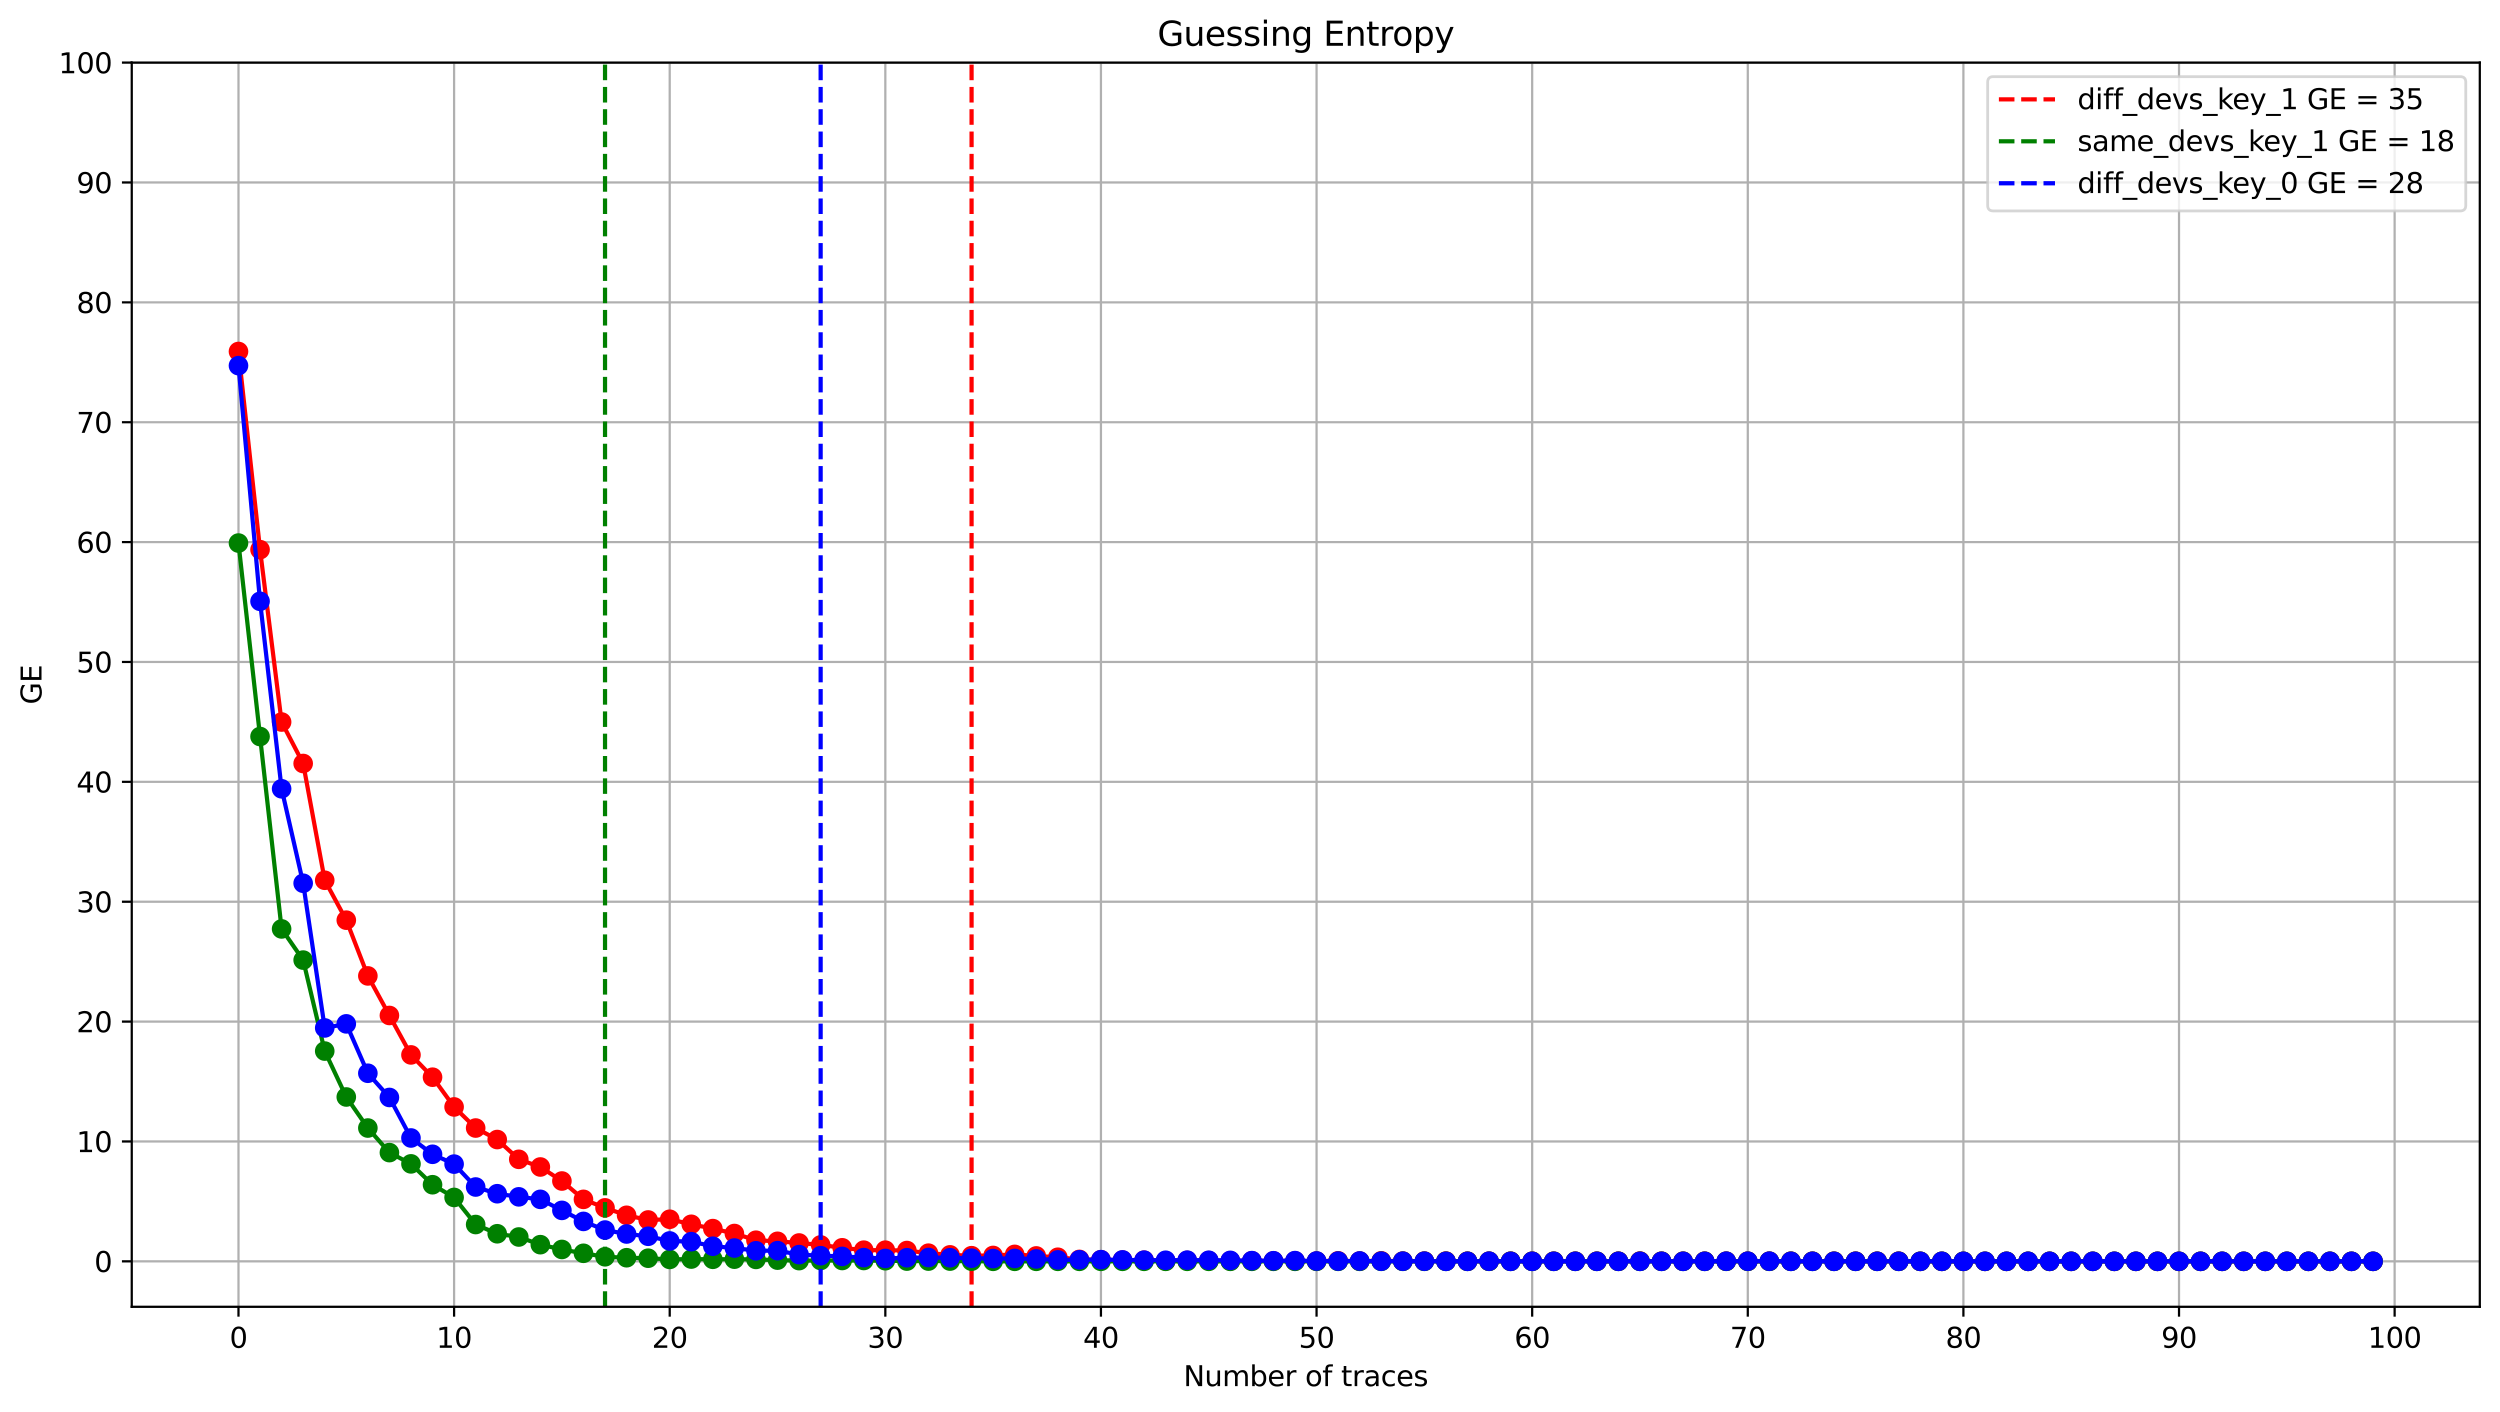 <?xml version="1.0" encoding="utf-8" standalone="no"?>
<!DOCTYPE svg PUBLIC "-//W3C//DTD SVG 1.1//EN"
  "http://www.w3.org/Graphics/SVG/1.1/DTD/svg11.dtd">
<svg xmlns:xlink="http://www.w3.org/1999/xlink" width="891.166pt" height="503.394pt" viewBox="0 0 891.166 503.394" xmlns="http://www.w3.org/2000/svg" version="1.1">
 <defs>
  <style type="text/css">*{stroke-linejoin: round; stroke-linecap: butt}</style>
 </defs>
 <g id="figure_1">
  <g id="patch_1">
   <path d="M 0 503.394 
L 891.166 503.394 
L 891.166 0 
L 0 0 
z
" style="fill: #ffffff"/>
  </g>
  <g id="axes_1">
   <g id="patch_2">
    <path d="M 46.966 465.838 
L 883.966 465.838 
L 883.966 22.318 
L 46.966 22.318 
z
" style="fill: #ffffff"/>
   </g>
   <g id="matplotlib.axis_1">
    <g id="xtick_1">
     <g id="line2d_1">
      <path d="M 85.011 465.838 
L 85.011 22.318 
" clip-path="url(#p124a63be8d)" style="fill: none; stroke: #b0b0b0; stroke-width: 0.8; stroke-linecap: square"/>
     </g>
     <g id="line2d_2">
      <defs>
       <path id="m0f561df5f4" d="M 0 0 
L 0 3.5 
" style="stroke: #000000; stroke-width: 0.8"/>
      </defs>
      <g>
       <use xlink:href="#m0f561df5f4" x="85.011" y="465.838" style="stroke: #000000; stroke-width: 0.8"/>
      </g>
     </g>
     <g id="text_1">
      <!-- 0 -->
      <g transform="translate(81.83 480.437) scale(0.1 -0.1)">
       <defs>
        <path id="DejaVuSans-30" d="M 2034 4250 
Q 1547 4250 1301 3770 
Q 1056 3291 1056 2328 
Q 1056 1369 1301 889 
Q 1547 409 2034 409 
Q 2525 409 2770 889 
Q 3016 1369 3016 2328 
Q 3016 3291 2770 3770 
Q 2525 4250 2034 4250 
z
M 2034 4750 
Q 2819 4750 3233 4129 
Q 3647 3509 3647 2328 
Q 3647 1150 3233 529 
Q 2819 -91 2034 -91 
Q 1250 -91 836 529 
Q 422 1150 422 2328 
Q 422 3509 836 4129 
Q 1250 4750 2034 4750 
z
" transform="scale(0.016)"/>
       </defs>
       <use xlink:href="#DejaVuSans-30"/>
      </g>
     </g>
    </g>
    <g id="xtick_2">
     <g id="line2d_3">
      <path d="M 161.871 465.838 
L 161.871 22.318 
" clip-path="url(#p124a63be8d)" style="fill: none; stroke: #b0b0b0; stroke-width: 0.8; stroke-linecap: square"/>
     </g>
     <g id="line2d_4">
      <g>
       <use xlink:href="#m0f561df5f4" x="161.871" y="465.838" style="stroke: #000000; stroke-width: 0.8"/>
      </g>
     </g>
     <g id="text_2">
      <!-- 10 -->
      <g transform="translate(155.508 480.437) scale(0.1 -0.1)">
       <defs>
        <path id="DejaVuSans-31" d="M 794 531 
L 1825 531 
L 1825 4091 
L 703 3866 
L 703 4441 
L 1819 4666 
L 2450 4666 
L 2450 531 
L 3481 531 
L 3481 0 
L 794 0 
L 794 531 
z
" transform="scale(0.016)"/>
       </defs>
       <use xlink:href="#DejaVuSans-31"/>
       <use xlink:href="#DejaVuSans-30" x="63.623"/>
      </g>
     </g>
    </g>
    <g id="xtick_3">
     <g id="line2d_5">
      <path d="M 238.73 465.838 
L 238.73 22.318 
" clip-path="url(#p124a63be8d)" style="fill: none; stroke: #b0b0b0; stroke-width: 0.8; stroke-linecap: square"/>
     </g>
     <g id="line2d_6">
      <g>
       <use xlink:href="#m0f561df5f4" x="238.73" y="465.838" style="stroke: #000000; stroke-width: 0.8"/>
      </g>
     </g>
     <g id="text_3">
      <!-- 20 -->
      <g transform="translate(232.368 480.437) scale(0.1 -0.1)">
       <defs>
        <path id="DejaVuSans-32" d="M 1228 531 
L 3431 531 
L 3431 0 
L 469 0 
L 469 531 
Q 828 903 1448 1529 
Q 2069 2156 2228 2338 
Q 2531 2678 2651 2914 
Q 2772 3150 2772 3378 
Q 2772 3750 2511 3984 
Q 2250 4219 1831 4219 
Q 1534 4219 1204 4116 
Q 875 4013 500 3803 
L 500 4441 
Q 881 4594 1212 4672 
Q 1544 4750 1819 4750 
Q 2544 4750 2975 4387 
Q 3406 4025 3406 3419 
Q 3406 3131 3298 2873 
Q 3191 2616 2906 2266 
Q 2828 2175 2409 1742 
Q 1991 1309 1228 531 
z
" transform="scale(0.016)"/>
       </defs>
       <use xlink:href="#DejaVuSans-32"/>
       <use xlink:href="#DejaVuSans-30" x="63.623"/>
      </g>
     </g>
    </g>
    <g id="xtick_4">
     <g id="line2d_7">
      <path d="M 315.59 465.838 
L 315.59 22.318 
" clip-path="url(#p124a63be8d)" style="fill: none; stroke: #b0b0b0; stroke-width: 0.8; stroke-linecap: square"/>
     </g>
     <g id="line2d_8">
      <g>
       <use xlink:href="#m0f561df5f4" x="315.59" y="465.838" style="stroke: #000000; stroke-width: 0.8"/>
      </g>
     </g>
     <g id="text_4">
      <!-- 30 -->
      <g transform="translate(309.227 480.437) scale(0.1 -0.1)">
       <defs>
        <path id="DejaVuSans-33" d="M 2597 2516 
Q 3050 2419 3304 2112 
Q 3559 1806 3559 1356 
Q 3559 666 3084 287 
Q 2609 -91 1734 -91 
Q 1441 -91 1130 -33 
Q 819 25 488 141 
L 488 750 
Q 750 597 1062 519 
Q 1375 441 1716 441 
Q 2309 441 2620 675 
Q 2931 909 2931 1356 
Q 2931 1769 2642 2001 
Q 2353 2234 1838 2234 
L 1294 2234 
L 1294 2753 
L 1863 2753 
Q 2328 2753 2575 2939 
Q 2822 3125 2822 3475 
Q 2822 3834 2567 4026 
Q 2313 4219 1838 4219 
Q 1578 4219 1281 4162 
Q 984 4106 628 3988 
L 628 4550 
Q 988 4650 1302 4700 
Q 1616 4750 1894 4750 
Q 2613 4750 3031 4423 
Q 3450 4097 3450 3541 
Q 3450 3153 3228 2886 
Q 3006 2619 2597 2516 
z
" transform="scale(0.016)"/>
       </defs>
       <use xlink:href="#DejaVuSans-33"/>
       <use xlink:href="#DejaVuSans-30" x="63.623"/>
      </g>
     </g>
    </g>
    <g id="xtick_5">
     <g id="line2d_9">
      <path d="M 392.449 465.838 
L 392.449 22.318 
" clip-path="url(#p124a63be8d)" style="fill: none; stroke: #b0b0b0; stroke-width: 0.8; stroke-linecap: square"/>
     </g>
     <g id="line2d_10">
      <g>
       <use xlink:href="#m0f561df5f4" x="392.449" y="465.838" style="stroke: #000000; stroke-width: 0.8"/>
      </g>
     </g>
     <g id="text_5">
      <!-- 40 -->
      <g transform="translate(386.087 480.437) scale(0.1 -0.1)">
       <defs>
        <path id="DejaVuSans-34" d="M 2419 4116 
L 825 1625 
L 2419 1625 
L 2419 4116 
z
M 2253 4666 
L 3047 4666 
L 3047 1625 
L 3713 1625 
L 3713 1100 
L 3047 1100 
L 3047 0 
L 2419 0 
L 2419 1100 
L 313 1100 
L 313 1709 
L 2253 4666 
z
" transform="scale(0.016)"/>
       </defs>
       <use xlink:href="#DejaVuSans-34"/>
       <use xlink:href="#DejaVuSans-30" x="63.623"/>
      </g>
     </g>
    </g>
    <g id="xtick_6">
     <g id="line2d_11">
      <path d="M 469.309 465.838 
L 469.309 22.318 
" clip-path="url(#p124a63be8d)" style="fill: none; stroke: #b0b0b0; stroke-width: 0.8; stroke-linecap: square"/>
     </g>
     <g id="line2d_12">
      <g>
       <use xlink:href="#m0f561df5f4" x="469.309" y="465.838" style="stroke: #000000; stroke-width: 0.8"/>
      </g>
     </g>
     <g id="text_6">
      <!-- 50 -->
      <g transform="translate(462.946 480.437) scale(0.1 -0.1)">
       <defs>
        <path id="DejaVuSans-35" d="M 691 4666 
L 3169 4666 
L 3169 4134 
L 1269 4134 
L 1269 2991 
Q 1406 3038 1543 3061 
Q 1681 3084 1819 3084 
Q 2600 3084 3056 2656 
Q 3513 2228 3513 1497 
Q 3513 744 3044 326 
Q 2575 -91 1722 -91 
Q 1428 -91 1123 -41 
Q 819 9 494 109 
L 494 744 
Q 775 591 1075 516 
Q 1375 441 1709 441 
Q 2250 441 2565 725 
Q 2881 1009 2881 1497 
Q 2881 1984 2565 2268 
Q 2250 2553 1709 2553 
Q 1456 2553 1204 2497 
Q 953 2441 691 2322 
L 691 4666 
z
" transform="scale(0.016)"/>
       </defs>
       <use xlink:href="#DejaVuSans-35"/>
       <use xlink:href="#DejaVuSans-30" x="63.623"/>
      </g>
     </g>
    </g>
    <g id="xtick_7">
     <g id="line2d_13">
      <path d="M 546.168 465.838 
L 546.168 22.318 
" clip-path="url(#p124a63be8d)" style="fill: none; stroke: #b0b0b0; stroke-width: 0.8; stroke-linecap: square"/>
     </g>
     <g id="line2d_14">
      <g>
       <use xlink:href="#m0f561df5f4" x="546.168" y="465.838" style="stroke: #000000; stroke-width: 0.8"/>
      </g>
     </g>
     <g id="text_7">
      <!-- 60 -->
      <g transform="translate(539.806 480.437) scale(0.1 -0.1)">
       <defs>
        <path id="DejaVuSans-36" d="M 2113 2584 
Q 1688 2584 1439 2293 
Q 1191 2003 1191 1497 
Q 1191 994 1439 701 
Q 1688 409 2113 409 
Q 2538 409 2786 701 
Q 3034 994 3034 1497 
Q 3034 2003 2786 2293 
Q 2538 2584 2113 2584 
z
M 3366 4563 
L 3366 3988 
Q 3128 4100 2886 4159 
Q 2644 4219 2406 4219 
Q 1781 4219 1451 3797 
Q 1122 3375 1075 2522 
Q 1259 2794 1537 2939 
Q 1816 3084 2150 3084 
Q 2853 3084 3261 2657 
Q 3669 2231 3669 1497 
Q 3669 778 3244 343 
Q 2819 -91 2113 -91 
Q 1303 -91 875 529 
Q 447 1150 447 2328 
Q 447 3434 972 4092 
Q 1497 4750 2381 4750 
Q 2619 4750 2861 4703 
Q 3103 4656 3366 4563 
z
" transform="scale(0.016)"/>
       </defs>
       <use xlink:href="#DejaVuSans-36"/>
       <use xlink:href="#DejaVuSans-30" x="63.623"/>
      </g>
     </g>
    </g>
    <g id="xtick_8">
     <g id="line2d_15">
      <path d="M 623.028 465.838 
L 623.028 22.318 
" clip-path="url(#p124a63be8d)" style="fill: none; stroke: #b0b0b0; stroke-width: 0.8; stroke-linecap: square"/>
     </g>
     <g id="line2d_16">
      <g>
       <use xlink:href="#m0f561df5f4" x="623.028" y="465.838" style="stroke: #000000; stroke-width: 0.8"/>
      </g>
     </g>
     <g id="text_8">
      <!-- 70 -->
      <g transform="translate(616.665 480.437) scale(0.1 -0.1)">
       <defs>
        <path id="DejaVuSans-37" d="M 525 4666 
L 3525 4666 
L 3525 4397 
L 1831 0 
L 1172 0 
L 2766 4134 
L 525 4134 
L 525 4666 
z
" transform="scale(0.016)"/>
       </defs>
       <use xlink:href="#DejaVuSans-37"/>
       <use xlink:href="#DejaVuSans-30" x="63.623"/>
      </g>
     </g>
    </g>
    <g id="xtick_9">
     <g id="line2d_17">
      <path d="M 699.887 465.838 
L 699.887 22.318 
" clip-path="url(#p124a63be8d)" style="fill: none; stroke: #b0b0b0; stroke-width: 0.8; stroke-linecap: square"/>
     </g>
     <g id="line2d_18">
      <g>
       <use xlink:href="#m0f561df5f4" x="699.887" y="465.838" style="stroke: #000000; stroke-width: 0.8"/>
      </g>
     </g>
     <g id="text_9">
      <!-- 80 -->
      <g transform="translate(693.525 480.437) scale(0.1 -0.1)">
       <defs>
        <path id="DejaVuSans-38" d="M 2034 2216 
Q 1584 2216 1326 1975 
Q 1069 1734 1069 1313 
Q 1069 891 1326 650 
Q 1584 409 2034 409 
Q 2484 409 2743 651 
Q 3003 894 3003 1313 
Q 3003 1734 2745 1975 
Q 2488 2216 2034 2216 
z
M 1403 2484 
Q 997 2584 770 2862 
Q 544 3141 544 3541 
Q 544 4100 942 4425 
Q 1341 4750 2034 4750 
Q 2731 4750 3128 4425 
Q 3525 4100 3525 3541 
Q 3525 3141 3298 2862 
Q 3072 2584 2669 2484 
Q 3125 2378 3379 2068 
Q 3634 1759 3634 1313 
Q 3634 634 3220 271 
Q 2806 -91 2034 -91 
Q 1263 -91 848 271 
Q 434 634 434 1313 
Q 434 1759 690 2068 
Q 947 2378 1403 2484 
z
M 1172 3481 
Q 1172 3119 1398 2916 
Q 1625 2713 2034 2713 
Q 2441 2713 2670 2916 
Q 2900 3119 2900 3481 
Q 2900 3844 2670 4047 
Q 2441 4250 2034 4250 
Q 1625 4250 1398 4047 
Q 1172 3844 1172 3481 
z
" transform="scale(0.016)"/>
       </defs>
       <use xlink:href="#DejaVuSans-38"/>
       <use xlink:href="#DejaVuSans-30" x="63.623"/>
      </g>
     </g>
    </g>
    <g id="xtick_10">
     <g id="line2d_19">
      <path d="M 776.747 465.838 
L 776.747 22.318 
" clip-path="url(#p124a63be8d)" style="fill: none; stroke: #b0b0b0; stroke-width: 0.8; stroke-linecap: square"/>
     </g>
     <g id="line2d_20">
      <g>
       <use xlink:href="#m0f561df5f4" x="776.747" y="465.838" style="stroke: #000000; stroke-width: 0.8"/>
      </g>
     </g>
     <g id="text_10">
      <!-- 90 -->
      <g transform="translate(770.384 480.437) scale(0.1 -0.1)">
       <defs>
        <path id="DejaVuSans-39" d="M 703 97 
L 703 672 
Q 941 559 1184 500 
Q 1428 441 1663 441 
Q 2288 441 2617 861 
Q 2947 1281 2994 2138 
Q 2813 1869 2534 1725 
Q 2256 1581 1919 1581 
Q 1219 1581 811 2004 
Q 403 2428 403 3163 
Q 403 3881 828 4315 
Q 1253 4750 1959 4750 
Q 2769 4750 3195 4129 
Q 3622 3509 3622 2328 
Q 3622 1225 3098 567 
Q 2575 -91 1691 -91 
Q 1453 -91 1209 -44 
Q 966 3 703 97 
z
M 1959 2075 
Q 2384 2075 2632 2365 
Q 2881 2656 2881 3163 
Q 2881 3666 2632 3958 
Q 2384 4250 1959 4250 
Q 1534 4250 1286 3958 
Q 1038 3666 1038 3163 
Q 1038 2656 1286 2365 
Q 1534 2075 1959 2075 
z
" transform="scale(0.016)"/>
       </defs>
       <use xlink:href="#DejaVuSans-39"/>
       <use xlink:href="#DejaVuSans-30" x="63.623"/>
      </g>
     </g>
    </g>
    <g id="xtick_11">
     <g id="line2d_21">
      <path d="M 853.606 465.838 
L 853.606 22.318 
" clip-path="url(#p124a63be8d)" style="fill: none; stroke: #b0b0b0; stroke-width: 0.8; stroke-linecap: square"/>
     </g>
     <g id="line2d_22">
      <g>
       <use xlink:href="#m0f561df5f4" x="853.606" y="465.838" style="stroke: #000000; stroke-width: 0.8"/>
      </g>
     </g>
     <g id="text_11">
      <!-- 100 -->
      <g transform="translate(844.062 480.437) scale(0.1 -0.1)">
       <use xlink:href="#DejaVuSans-31"/>
       <use xlink:href="#DejaVuSans-30" x="63.623"/>
       <use xlink:href="#DejaVuSans-30" x="127.246"/>
      </g>
     </g>
    </g>
    <g id="text_12">
     <!-- Number of traces -->
     <g transform="translate(421.872 494.115) scale(0.1 -0.1)">
      <defs>
       <path id="DejaVuSans-4e" d="M 628 4666 
L 1478 4666 
L 3547 763 
L 3547 4666 
L 4159 4666 
L 4159 0 
L 3309 0 
L 1241 3903 
L 1241 0 
L 628 0 
L 628 4666 
z
" transform="scale(0.016)"/>
       <path id="DejaVuSans-75" d="M 544 1381 
L 544 3500 
L 1119 3500 
L 1119 1403 
Q 1119 906 1312 657 
Q 1506 409 1894 409 
Q 2359 409 2629 706 
Q 2900 1003 2900 1516 
L 2900 3500 
L 3475 3500 
L 3475 0 
L 2900 0 
L 2900 538 
Q 2691 219 2414 64 
Q 2138 -91 1772 -91 
Q 1169 -91 856 284 
Q 544 659 544 1381 
z
M 1991 3584 
L 1991 3584 
z
" transform="scale(0.016)"/>
       <path id="DejaVuSans-6d" d="M 3328 2828 
Q 3544 3216 3844 3400 
Q 4144 3584 4550 3584 
Q 5097 3584 5394 3201 
Q 5691 2819 5691 2113 
L 5691 0 
L 5113 0 
L 5113 2094 
Q 5113 2597 4934 2840 
Q 4756 3084 4391 3084 
Q 3944 3084 3684 2787 
Q 3425 2491 3425 1978 
L 3425 0 
L 2847 0 
L 2847 2094 
Q 2847 2600 2669 2842 
Q 2491 3084 2119 3084 
Q 1678 3084 1418 2786 
Q 1159 2488 1159 1978 
L 1159 0 
L 581 0 
L 581 3500 
L 1159 3500 
L 1159 2956 
Q 1356 3278 1631 3431 
Q 1906 3584 2284 3584 
Q 2666 3584 2933 3390 
Q 3200 3197 3328 2828 
z
" transform="scale(0.016)"/>
       <path id="DejaVuSans-62" d="M 3116 1747 
Q 3116 2381 2855 2742 
Q 2594 3103 2138 3103 
Q 1681 3103 1420 2742 
Q 1159 2381 1159 1747 
Q 1159 1113 1420 752 
Q 1681 391 2138 391 
Q 2594 391 2855 752 
Q 3116 1113 3116 1747 
z
M 1159 2969 
Q 1341 3281 1617 3432 
Q 1894 3584 2278 3584 
Q 2916 3584 3314 3078 
Q 3713 2572 3713 1747 
Q 3713 922 3314 415 
Q 2916 -91 2278 -91 
Q 1894 -91 1617 61 
Q 1341 213 1159 525 
L 1159 0 
L 581 0 
L 581 4863 
L 1159 4863 
L 1159 2969 
z
" transform="scale(0.016)"/>
       <path id="DejaVuSans-65" d="M 3597 1894 
L 3597 1613 
L 953 1613 
Q 991 1019 1311 708 
Q 1631 397 2203 397 
Q 2534 397 2845 478 
Q 3156 559 3463 722 
L 3463 178 
Q 3153 47 2828 -22 
Q 2503 -91 2169 -91 
Q 1331 -91 842 396 
Q 353 884 353 1716 
Q 353 2575 817 3079 
Q 1281 3584 2069 3584 
Q 2775 3584 3186 3129 
Q 3597 2675 3597 1894 
z
M 3022 2063 
Q 3016 2534 2758 2815 
Q 2500 3097 2075 3097 
Q 1594 3097 1305 2825 
Q 1016 2553 972 2059 
L 3022 2063 
z
" transform="scale(0.016)"/>
       <path id="DejaVuSans-72" d="M 2631 2963 
Q 2534 3019 2420 3045 
Q 2306 3072 2169 3072 
Q 1681 3072 1420 2755 
Q 1159 2438 1159 1844 
L 1159 0 
L 581 0 
L 581 3500 
L 1159 3500 
L 1159 2956 
Q 1341 3275 1631 3429 
Q 1922 3584 2338 3584 
Q 2397 3584 2469 3576 
Q 2541 3569 2628 3553 
L 2631 2963 
z
" transform="scale(0.016)"/>
       <path id="DejaVuSans-20" transform="scale(0.016)"/>
       <path id="DejaVuSans-6f" d="M 1959 3097 
Q 1497 3097 1228 2736 
Q 959 2375 959 1747 
Q 959 1119 1226 758 
Q 1494 397 1959 397 
Q 2419 397 2687 759 
Q 2956 1122 2956 1747 
Q 2956 2369 2687 2733 
Q 2419 3097 1959 3097 
z
M 1959 3584 
Q 2709 3584 3137 3096 
Q 3566 2609 3566 1747 
Q 3566 888 3137 398 
Q 2709 -91 1959 -91 
Q 1206 -91 779 398 
Q 353 888 353 1747 
Q 353 2609 779 3096 
Q 1206 3584 1959 3584 
z
" transform="scale(0.016)"/>
       <path id="DejaVuSans-66" d="M 2375 4863 
L 2375 4384 
L 1825 4384 
Q 1516 4384 1395 4259 
Q 1275 4134 1275 3809 
L 1275 3500 
L 2222 3500 
L 2222 3053 
L 1275 3053 
L 1275 0 
L 697 0 
L 697 3053 
L 147 3053 
L 147 3500 
L 697 3500 
L 697 3744 
Q 697 4328 969 4595 
Q 1241 4863 1831 4863 
L 2375 4863 
z
" transform="scale(0.016)"/>
       <path id="DejaVuSans-74" d="M 1172 4494 
L 1172 3500 
L 2356 3500 
L 2356 3053 
L 1172 3053 
L 1172 1153 
Q 1172 725 1289 603 
Q 1406 481 1766 481 
L 2356 481 
L 2356 0 
L 1766 0 
Q 1100 0 847 248 
Q 594 497 594 1153 
L 594 3053 
L 172 3053 
L 172 3500 
L 594 3500 
L 594 4494 
L 1172 4494 
z
" transform="scale(0.016)"/>
       <path id="DejaVuSans-61" d="M 2194 1759 
Q 1497 1759 1228 1600 
Q 959 1441 959 1056 
Q 959 750 1161 570 
Q 1363 391 1709 391 
Q 2188 391 2477 730 
Q 2766 1069 2766 1631 
L 2766 1759 
L 2194 1759 
z
M 3341 1997 
L 3341 0 
L 2766 0 
L 2766 531 
Q 2569 213 2275 61 
Q 1981 -91 1556 -91 
Q 1019 -91 701 211 
Q 384 513 384 1019 
Q 384 1609 779 1909 
Q 1175 2209 1959 2209 
L 2766 2209 
L 2766 2266 
Q 2766 2663 2505 2880 
Q 2244 3097 1772 3097 
Q 1472 3097 1187 3025 
Q 903 2953 641 2809 
L 641 3341 
Q 956 3463 1253 3523 
Q 1550 3584 1831 3584 
Q 2591 3584 2966 3190 
Q 3341 2797 3341 1997 
z
" transform="scale(0.016)"/>
       <path id="DejaVuSans-63" d="M 3122 3366 
L 3122 2828 
Q 2878 2963 2633 3030 
Q 2388 3097 2138 3097 
Q 1578 3097 1268 2742 
Q 959 2388 959 1747 
Q 959 1106 1268 751 
Q 1578 397 2138 397 
Q 2388 397 2633 464 
Q 2878 531 3122 666 
L 3122 134 
Q 2881 22 2623 -34 
Q 2366 -91 2075 -91 
Q 1284 -91 818 406 
Q 353 903 353 1747 
Q 353 2603 823 3093 
Q 1294 3584 2113 3584 
Q 2378 3584 2631 3529 
Q 2884 3475 3122 3366 
z
" transform="scale(0.016)"/>
       <path id="DejaVuSans-73" d="M 2834 3397 
L 2834 2853 
Q 2591 2978 2328 3040 
Q 2066 3103 1784 3103 
Q 1356 3103 1142 2972 
Q 928 2841 928 2578 
Q 928 2378 1081 2264 
Q 1234 2150 1697 2047 
L 1894 2003 
Q 2506 1872 2764 1633 
Q 3022 1394 3022 966 
Q 3022 478 2636 193 
Q 2250 -91 1575 -91 
Q 1294 -91 989 -36 
Q 684 19 347 128 
L 347 722 
Q 666 556 975 473 
Q 1284 391 1588 391 
Q 1994 391 2212 530 
Q 2431 669 2431 922 
Q 2431 1156 2273 1281 
Q 2116 1406 1581 1522 
L 1381 1569 
Q 847 1681 609 1914 
Q 372 2147 372 2553 
Q 372 3047 722 3315 
Q 1072 3584 1716 3584 
Q 2034 3584 2315 3537 
Q 2597 3491 2834 3397 
z
" transform="scale(0.016)"/>
      </defs>
      <use xlink:href="#DejaVuSans-4e"/>
      <use xlink:href="#DejaVuSans-75" x="74.805"/>
      <use xlink:href="#DejaVuSans-6d" x="138.184"/>
      <use xlink:href="#DejaVuSans-62" x="235.596"/>
      <use xlink:href="#DejaVuSans-65" x="299.072"/>
      <use xlink:href="#DejaVuSans-72" x="360.596"/>
      <use xlink:href="#DejaVuSans-20" x="401.709"/>
      <use xlink:href="#DejaVuSans-6f" x="433.496"/>
      <use xlink:href="#DejaVuSans-66" x="494.678"/>
      <use xlink:href="#DejaVuSans-20" x="529.883"/>
      <use xlink:href="#DejaVuSans-74" x="561.67"/>
      <use xlink:href="#DejaVuSans-72" x="600.879"/>
      <use xlink:href="#DejaVuSans-61" x="641.992"/>
      <use xlink:href="#DejaVuSans-63" x="703.271"/>
      <use xlink:href="#DejaVuSans-65" x="758.252"/>
      <use xlink:href="#DejaVuSans-73" x="819.775"/>
     </g>
    </g>
   </g>
   <g id="matplotlib.axis_2">
    <g id="ytick_1">
     <g id="line2d_23">
      <path d="M 46.966 449.622 
L 883.966 449.622 
" clip-path="url(#p124a63be8d)" style="fill: none; stroke: #b0b0b0; stroke-width: 0.8; stroke-linecap: square"/>
     </g>
     <g id="line2d_24">
      <defs>
       <path id="mca4669039e" d="M 0 0 
L -3.5 0 
" style="stroke: #000000; stroke-width: 0.8"/>
      </defs>
      <g>
       <use xlink:href="#mca4669039e" x="46.966" y="449.622" style="stroke: #000000; stroke-width: 0.8"/>
      </g>
     </g>
     <g id="text_13">
      <!-- 0 -->
      <g transform="translate(33.603 453.421) scale(0.1 -0.1)">
       <use xlink:href="#DejaVuSans-30"/>
      </g>
     </g>
    </g>
    <g id="ytick_2">
     <g id="line2d_25">
      <path d="M 46.966 406.892 
L 883.966 406.892 
" clip-path="url(#p124a63be8d)" style="fill: none; stroke: #b0b0b0; stroke-width: 0.8; stroke-linecap: square"/>
     </g>
     <g id="line2d_26">
      <g>
       <use xlink:href="#mca4669039e" x="46.966" y="406.892" style="stroke: #000000; stroke-width: 0.8"/>
      </g>
     </g>
     <g id="text_14">
      <!-- 10 -->
      <g transform="translate(27.241 410.691) scale(0.1 -0.1)">
       <use xlink:href="#DejaVuSans-31"/>
       <use xlink:href="#DejaVuSans-30" x="63.623"/>
      </g>
     </g>
    </g>
    <g id="ytick_3">
     <g id="line2d_27">
      <path d="M 46.966 364.161 
L 883.966 364.161 
" clip-path="url(#p124a63be8d)" style="fill: none; stroke: #b0b0b0; stroke-width: 0.8; stroke-linecap: square"/>
     </g>
     <g id="line2d_28">
      <g>
       <use xlink:href="#mca4669039e" x="46.966" y="364.161" style="stroke: #000000; stroke-width: 0.8"/>
      </g>
     </g>
     <g id="text_15">
      <!-- 20 -->
      <g transform="translate(27.241 367.96) scale(0.1 -0.1)">
       <use xlink:href="#DejaVuSans-32"/>
       <use xlink:href="#DejaVuSans-30" x="63.623"/>
      </g>
     </g>
    </g>
    <g id="ytick_4">
     <g id="line2d_29">
      <path d="M 46.966 321.431 
L 883.966 321.431 
" clip-path="url(#p124a63be8d)" style="fill: none; stroke: #b0b0b0; stroke-width: 0.8; stroke-linecap: square"/>
     </g>
     <g id="line2d_30">
      <g>
       <use xlink:href="#mca4669039e" x="46.966" y="321.431" style="stroke: #000000; stroke-width: 0.8"/>
      </g>
     </g>
     <g id="text_16">
      <!-- 30 -->
      <g transform="translate(27.241 325.23) scale(0.1 -0.1)">
       <use xlink:href="#DejaVuSans-33"/>
       <use xlink:href="#DejaVuSans-30" x="63.623"/>
      </g>
     </g>
    </g>
    <g id="ytick_5">
     <g id="line2d_31">
      <path d="M 46.966 278.7 
L 883.966 278.7 
" clip-path="url(#p124a63be8d)" style="fill: none; stroke: #b0b0b0; stroke-width: 0.8; stroke-linecap: square"/>
     </g>
     <g id="line2d_32">
      <g>
       <use xlink:href="#mca4669039e" x="46.966" y="278.7" style="stroke: #000000; stroke-width: 0.8"/>
      </g>
     </g>
     <g id="text_17">
      <!-- 40 -->
      <g transform="translate(27.241 282.5) scale(0.1 -0.1)">
       <use xlink:href="#DejaVuSans-34"/>
       <use xlink:href="#DejaVuSans-30" x="63.623"/>
      </g>
     </g>
    </g>
    <g id="ytick_6">
     <g id="line2d_33">
      <path d="M 46.966 235.97 
L 883.966 235.97 
" clip-path="url(#p124a63be8d)" style="fill: none; stroke: #b0b0b0; stroke-width: 0.8; stroke-linecap: square"/>
     </g>
     <g id="line2d_34">
      <g>
       <use xlink:href="#mca4669039e" x="46.966" y="235.97" style="stroke: #000000; stroke-width: 0.8"/>
      </g>
     </g>
     <g id="text_18">
      <!-- 50 -->
      <g transform="translate(27.241 239.769) scale(0.1 -0.1)">
       <use xlink:href="#DejaVuSans-35"/>
       <use xlink:href="#DejaVuSans-30" x="63.623"/>
      </g>
     </g>
    </g>
    <g id="ytick_7">
     <g id="line2d_35">
      <path d="M 46.966 193.24 
L 883.966 193.24 
" clip-path="url(#p124a63be8d)" style="fill: none; stroke: #b0b0b0; stroke-width: 0.8; stroke-linecap: square"/>
     </g>
     <g id="line2d_36">
      <g>
       <use xlink:href="#mca4669039e" x="46.966" y="193.24" style="stroke: #000000; stroke-width: 0.8"/>
      </g>
     </g>
     <g id="text_19">
      <!-- 60 -->
      <g transform="translate(27.241 197.039) scale(0.1 -0.1)">
       <use xlink:href="#DejaVuSans-36"/>
       <use xlink:href="#DejaVuSans-30" x="63.623"/>
      </g>
     </g>
    </g>
    <g id="ytick_8">
     <g id="line2d_37">
      <path d="M 46.966 150.509 
L 883.966 150.509 
" clip-path="url(#p124a63be8d)" style="fill: none; stroke: #b0b0b0; stroke-width: 0.8; stroke-linecap: square"/>
     </g>
     <g id="line2d_38">
      <g>
       <use xlink:href="#mca4669039e" x="46.966" y="150.509" style="stroke: #000000; stroke-width: 0.8"/>
      </g>
     </g>
     <g id="text_20">
      <!-- 70 -->
      <g transform="translate(27.241 154.308) scale(0.1 -0.1)">
       <use xlink:href="#DejaVuSans-37"/>
       <use xlink:href="#DejaVuSans-30" x="63.623"/>
      </g>
     </g>
    </g>
    <g id="ytick_9">
     <g id="line2d_39">
      <path d="M 46.966 107.779 
L 883.966 107.779 
" clip-path="url(#p124a63be8d)" style="fill: none; stroke: #b0b0b0; stroke-width: 0.8; stroke-linecap: square"/>
     </g>
     <g id="line2d_40">
      <g>
       <use xlink:href="#mca4669039e" x="46.966" y="107.779" style="stroke: #000000; stroke-width: 0.8"/>
      </g>
     </g>
     <g id="text_21">
      <!-- 80 -->
      <g transform="translate(27.241 111.578) scale(0.1 -0.1)">
       <use xlink:href="#DejaVuSans-38"/>
       <use xlink:href="#DejaVuSans-30" x="63.623"/>
      </g>
     </g>
    </g>
    <g id="ytick_10">
     <g id="line2d_41">
      <path d="M 46.966 65.049 
L 883.966 65.049 
" clip-path="url(#p124a63be8d)" style="fill: none; stroke: #b0b0b0; stroke-width: 0.8; stroke-linecap: square"/>
     </g>
     <g id="line2d_42">
      <g>
       <use xlink:href="#mca4669039e" x="46.966" y="65.049" style="stroke: #000000; stroke-width: 0.8"/>
      </g>
     </g>
     <g id="text_22">
      <!-- 90 -->
      <g transform="translate(27.241 68.848) scale(0.1 -0.1)">
       <use xlink:href="#DejaVuSans-39"/>
       <use xlink:href="#DejaVuSans-30" x="63.623"/>
      </g>
     </g>
    </g>
    <g id="ytick_11">
     <g id="line2d_43">
      <path d="M 46.966 22.318 
L 883.966 22.318 
" clip-path="url(#p124a63be8d)" style="fill: none; stroke: #b0b0b0; stroke-width: 0.8; stroke-linecap: square"/>
     </g>
     <g id="line2d_44">
      <g>
       <use xlink:href="#mca4669039e" x="46.966" y="22.318" style="stroke: #000000; stroke-width: 0.8"/>
      </g>
     </g>
     <g id="text_23">
      <!-- 100 -->
      <g transform="translate(20.878 26.117) scale(0.1 -0.1)">
       <use xlink:href="#DejaVuSans-31"/>
       <use xlink:href="#DejaVuSans-30" x="63.623"/>
       <use xlink:href="#DejaVuSans-30" x="127.246"/>
      </g>
     </g>
    </g>
    <g id="text_24">
     <!-- GE -->
     <g transform="translate(14.798 251.112) rotate(-90) scale(0.1 -0.1)">
      <defs>
       <path id="DejaVuSans-47" d="M 3809 666 
L 3809 1919 
L 2778 1919 
L 2778 2438 
L 4434 2438 
L 4434 434 
Q 4069 175 3628 42 
Q 3188 -91 2688 -91 
Q 1594 -91 976 548 
Q 359 1188 359 2328 
Q 359 3472 976 4111 
Q 1594 4750 2688 4750 
Q 3144 4750 3555 4637 
Q 3966 4525 4313 4306 
L 4313 3634 
Q 3963 3931 3569 4081 
Q 3175 4231 2741 4231 
Q 1884 4231 1454 3753 
Q 1025 3275 1025 2328 
Q 1025 1384 1454 906 
Q 1884 428 2741 428 
Q 3075 428 3337 486 
Q 3600 544 3809 666 
z
" transform="scale(0.016)"/>
       <path id="DejaVuSans-45" d="M 628 4666 
L 3578 4666 
L 3578 4134 
L 1259 4134 
L 1259 2753 
L 3481 2753 
L 3481 2222 
L 1259 2222 
L 1259 531 
L 3634 531 
L 3634 0 
L 628 0 
L 628 4666 
z
" transform="scale(0.016)"/>
      </defs>
      <use xlink:href="#DejaVuSans-47"/>
      <use xlink:href="#DejaVuSans-45" x="77.49"/>
     </g>
    </g>
   </g>
   <g id="line2d_45">
    <path d="M 346.333 465.838 
L 346.333 22.318 
" clip-path="url(#p124a63be8d)" style="fill: none; stroke-dasharray: 5.55,2.4; stroke-dashoffset: 0; stroke: #ff0000; stroke-width: 1.5"/>
   </g>
   <g id="line2d_46">
    <path d="M 85.011 125.298 
L 92.697 195.932 
L 100.383 257.378 
L 108.069 272.163 
L 115.755 313.782 
L 123.441 328.011 
L 131.127 347.881 
L 138.813 361.982 
L 146.499 376.04 
L 154.185 383.988 
L 161.871 394.585 
L 169.557 402.106 
L 177.242 406.208 
L 184.928 413.258 
L 192.614 415.993 
L 200.3 420.993 
L 207.986 427.53 
L 215.672 430.564 
L 223.358 433.213 
L 231.044 434.88 
L 238.73 434.624 
L 246.416 436.418 
L 254.102 437.957 
L 261.788 439.708 
L 269.474 442.101 
L 277.16 442.486 
L 284.846 443.084 
L 292.532 443.768 
L 300.218 444.793 
L 307.904 445.648 
L 315.59 445.648 
L 323.276 445.776 
L 330.961 446.716 
L 338.647 447.315 
L 346.333 447.614 
L 354.019 447.528 
L 361.705 447.144 
L 369.391 447.699 
L 377.077 448.169 
L 384.763 448.938 
L 392.449 449.066 
L 400.135 449.195 
L 407.821 449.237 
L 415.507 449.451 
L 423.193 449.323 
L 430.879 449.366 
L 438.565 449.451 
L 446.251 449.451 
L 453.937 449.494 
L 461.623 449.494 
L 469.309 449.536 
L 476.995 449.451 
L 484.681 449.536 
L 492.366 449.451 
L 500.052 449.536 
L 507.738 449.536 
L 515.424 449.536 
L 523.11 449.579 
L 530.796 449.579 
L 538.482 449.579 
L 546.168 449.579 
L 553.854 449.579 
L 561.54 449.579 
L 569.226 449.579 
L 576.912 449.579 
L 584.598 449.536 
L 592.284 449.579 
L 599.97 449.579 
L 607.656 449.579 
L 615.342 449.579 
L 623.028 449.579 
L 630.714 449.579 
L 638.4 449.579 
L 646.085 449.579 
L 653.771 449.579 
L 661.457 449.579 
L 669.143 449.579 
L 676.829 449.579 
L 684.515 449.622 
L 692.201 449.622 
L 699.887 449.622 
L 707.573 449.622 
L 715.259 449.622 
L 722.945 449.622 
L 730.631 449.622 
L 738.317 449.622 
L 746.003 449.622 
L 753.689 449.622 
L 761.375 449.622 
L 769.061 449.622 
L 776.747 449.622 
L 784.433 449.622 
L 792.119 449.622 
L 799.804 449.622 
L 807.49 449.622 
L 815.176 449.622 
L 822.862 449.622 
L 830.548 449.622 
L 838.234 449.622 
L 845.92 449.622 
" clip-path="url(#p124a63be8d)" style="fill: none; stroke: #ff0000; stroke-width: 1.5; stroke-linecap: square"/>
    <defs>
     <path id="mbea2108139" d="M 0 3 
C 0.796 3 1.559 2.684 2.121 2.121 
C 2.684 1.559 3 0.796 3 0 
C 3 -0.796 2.684 -1.559 2.121 -2.121 
C 1.559 -2.684 0.796 -3 0 -3 
C -0.796 -3 -1.559 -2.684 -2.121 -2.121 
C -2.684 -1.559 -3 -0.796 -3 0 
C -3 0.796 -2.684 1.559 -2.121 2.121 
C -1.559 2.684 -0.796 3 0 3 
z
" style="stroke: #ff0000"/>
    </defs>
    <g clip-path="url(#p124a63be8d)">
     <use xlink:href="#mbea2108139" x="85.011" y="125.298" style="fill: #ff0000; stroke: #ff0000"/>
     <use xlink:href="#mbea2108139" x="92.697" y="195.932" style="fill: #ff0000; stroke: #ff0000"/>
     <use xlink:href="#mbea2108139" x="100.383" y="257.378" style="fill: #ff0000; stroke: #ff0000"/>
     <use xlink:href="#mbea2108139" x="108.069" y="272.163" style="fill: #ff0000; stroke: #ff0000"/>
     <use xlink:href="#mbea2108139" x="115.755" y="313.782" style="fill: #ff0000; stroke: #ff0000"/>
     <use xlink:href="#mbea2108139" x="123.441" y="328.011" style="fill: #ff0000; stroke: #ff0000"/>
     <use xlink:href="#mbea2108139" x="131.127" y="347.881" style="fill: #ff0000; stroke: #ff0000"/>
     <use xlink:href="#mbea2108139" x="138.813" y="361.982" style="fill: #ff0000; stroke: #ff0000"/>
     <use xlink:href="#mbea2108139" x="146.499" y="376.04" style="fill: #ff0000; stroke: #ff0000"/>
     <use xlink:href="#mbea2108139" x="154.185" y="383.988" style="fill: #ff0000; stroke: #ff0000"/>
     <use xlink:href="#mbea2108139" x="161.871" y="394.585" style="fill: #ff0000; stroke: #ff0000"/>
     <use xlink:href="#mbea2108139" x="169.557" y="402.106" style="fill: #ff0000; stroke: #ff0000"/>
     <use xlink:href="#mbea2108139" x="177.242" y="406.208" style="fill: #ff0000; stroke: #ff0000"/>
     <use xlink:href="#mbea2108139" x="184.928" y="413.258" style="fill: #ff0000; stroke: #ff0000"/>
     <use xlink:href="#mbea2108139" x="192.614" y="415.993" style="fill: #ff0000; stroke: #ff0000"/>
     <use xlink:href="#mbea2108139" x="200.3" y="420.993" style="fill: #ff0000; stroke: #ff0000"/>
     <use xlink:href="#mbea2108139" x="207.986" y="427.53" style="fill: #ff0000; stroke: #ff0000"/>
     <use xlink:href="#mbea2108139" x="215.672" y="430.564" style="fill: #ff0000; stroke: #ff0000"/>
     <use xlink:href="#mbea2108139" x="223.358" y="433.213" style="fill: #ff0000; stroke: #ff0000"/>
     <use xlink:href="#mbea2108139" x="231.044" y="434.88" style="fill: #ff0000; stroke: #ff0000"/>
     <use xlink:href="#mbea2108139" x="238.73" y="434.624" style="fill: #ff0000; stroke: #ff0000"/>
     <use xlink:href="#mbea2108139" x="246.416" y="436.418" style="fill: #ff0000; stroke: #ff0000"/>
     <use xlink:href="#mbea2108139" x="254.102" y="437.957" style="fill: #ff0000; stroke: #ff0000"/>
     <use xlink:href="#mbea2108139" x="261.788" y="439.708" style="fill: #ff0000; stroke: #ff0000"/>
     <use xlink:href="#mbea2108139" x="269.474" y="442.101" style="fill: #ff0000; stroke: #ff0000"/>
     <use xlink:href="#mbea2108139" x="277.16" y="442.486" style="fill: #ff0000; stroke: #ff0000"/>
     <use xlink:href="#mbea2108139" x="284.846" y="443.084" style="fill: #ff0000; stroke: #ff0000"/>
     <use xlink:href="#mbea2108139" x="292.532" y="443.768" style="fill: #ff0000; stroke: #ff0000"/>
     <use xlink:href="#mbea2108139" x="300.218" y="444.793" style="fill: #ff0000; stroke: #ff0000"/>
     <use xlink:href="#mbea2108139" x="307.904" y="445.648" style="fill: #ff0000; stroke: #ff0000"/>
     <use xlink:href="#mbea2108139" x="315.59" y="445.648" style="fill: #ff0000; stroke: #ff0000"/>
     <use xlink:href="#mbea2108139" x="323.276" y="445.776" style="fill: #ff0000; stroke: #ff0000"/>
     <use xlink:href="#mbea2108139" x="330.961" y="446.716" style="fill: #ff0000; stroke: #ff0000"/>
     <use xlink:href="#mbea2108139" x="338.647" y="447.315" style="fill: #ff0000; stroke: #ff0000"/>
     <use xlink:href="#mbea2108139" x="346.333" y="447.614" style="fill: #ff0000; stroke: #ff0000"/>
     <use xlink:href="#mbea2108139" x="354.019" y="447.528" style="fill: #ff0000; stroke: #ff0000"/>
     <use xlink:href="#mbea2108139" x="361.705" y="447.144" style="fill: #ff0000; stroke: #ff0000"/>
     <use xlink:href="#mbea2108139" x="369.391" y="447.699" style="fill: #ff0000; stroke: #ff0000"/>
     <use xlink:href="#mbea2108139" x="377.077" y="448.169" style="fill: #ff0000; stroke: #ff0000"/>
     <use xlink:href="#mbea2108139" x="384.763" y="448.938" style="fill: #ff0000; stroke: #ff0000"/>
     <use xlink:href="#mbea2108139" x="392.449" y="449.066" style="fill: #ff0000; stroke: #ff0000"/>
     <use xlink:href="#mbea2108139" x="400.135" y="449.195" style="fill: #ff0000; stroke: #ff0000"/>
     <use xlink:href="#mbea2108139" x="407.821" y="449.237" style="fill: #ff0000; stroke: #ff0000"/>
     <use xlink:href="#mbea2108139" x="415.507" y="449.451" style="fill: #ff0000; stroke: #ff0000"/>
     <use xlink:href="#mbea2108139" x="423.193" y="449.323" style="fill: #ff0000; stroke: #ff0000"/>
     <use xlink:href="#mbea2108139" x="430.879" y="449.366" style="fill: #ff0000; stroke: #ff0000"/>
     <use xlink:href="#mbea2108139" x="438.565" y="449.451" style="fill: #ff0000; stroke: #ff0000"/>
     <use xlink:href="#mbea2108139" x="446.251" y="449.451" style="fill: #ff0000; stroke: #ff0000"/>
     <use xlink:href="#mbea2108139" x="453.937" y="449.494" style="fill: #ff0000; stroke: #ff0000"/>
     <use xlink:href="#mbea2108139" x="461.623" y="449.494" style="fill: #ff0000; stroke: #ff0000"/>
     <use xlink:href="#mbea2108139" x="469.309" y="449.536" style="fill: #ff0000; stroke: #ff0000"/>
     <use xlink:href="#mbea2108139" x="476.995" y="449.451" style="fill: #ff0000; stroke: #ff0000"/>
     <use xlink:href="#mbea2108139" x="484.681" y="449.536" style="fill: #ff0000; stroke: #ff0000"/>
     <use xlink:href="#mbea2108139" x="492.366" y="449.451" style="fill: #ff0000; stroke: #ff0000"/>
     <use xlink:href="#mbea2108139" x="500.052" y="449.536" style="fill: #ff0000; stroke: #ff0000"/>
     <use xlink:href="#mbea2108139" x="507.738" y="449.536" style="fill: #ff0000; stroke: #ff0000"/>
     <use xlink:href="#mbea2108139" x="515.424" y="449.536" style="fill: #ff0000; stroke: #ff0000"/>
     <use xlink:href="#mbea2108139" x="523.11" y="449.579" style="fill: #ff0000; stroke: #ff0000"/>
     <use xlink:href="#mbea2108139" x="530.796" y="449.579" style="fill: #ff0000; stroke: #ff0000"/>
     <use xlink:href="#mbea2108139" x="538.482" y="449.579" style="fill: #ff0000; stroke: #ff0000"/>
     <use xlink:href="#mbea2108139" x="546.168" y="449.579" style="fill: #ff0000; stroke: #ff0000"/>
     <use xlink:href="#mbea2108139" x="553.854" y="449.579" style="fill: #ff0000; stroke: #ff0000"/>
     <use xlink:href="#mbea2108139" x="561.54" y="449.579" style="fill: #ff0000; stroke: #ff0000"/>
     <use xlink:href="#mbea2108139" x="569.226" y="449.579" style="fill: #ff0000; stroke: #ff0000"/>
     <use xlink:href="#mbea2108139" x="576.912" y="449.579" style="fill: #ff0000; stroke: #ff0000"/>
     <use xlink:href="#mbea2108139" x="584.598" y="449.536" style="fill: #ff0000; stroke: #ff0000"/>
     <use xlink:href="#mbea2108139" x="592.284" y="449.579" style="fill: #ff0000; stroke: #ff0000"/>
     <use xlink:href="#mbea2108139" x="599.97" y="449.579" style="fill: #ff0000; stroke: #ff0000"/>
     <use xlink:href="#mbea2108139" x="607.656" y="449.579" style="fill: #ff0000; stroke: #ff0000"/>
     <use xlink:href="#mbea2108139" x="615.342" y="449.579" style="fill: #ff0000; stroke: #ff0000"/>
     <use xlink:href="#mbea2108139" x="623.028" y="449.579" style="fill: #ff0000; stroke: #ff0000"/>
     <use xlink:href="#mbea2108139" x="630.714" y="449.579" style="fill: #ff0000; stroke: #ff0000"/>
     <use xlink:href="#mbea2108139" x="638.4" y="449.579" style="fill: #ff0000; stroke: #ff0000"/>
     <use xlink:href="#mbea2108139" x="646.085" y="449.579" style="fill: #ff0000; stroke: #ff0000"/>
     <use xlink:href="#mbea2108139" x="653.771" y="449.579" style="fill: #ff0000; stroke: #ff0000"/>
     <use xlink:href="#mbea2108139" x="661.457" y="449.579" style="fill: #ff0000; stroke: #ff0000"/>
     <use xlink:href="#mbea2108139" x="669.143" y="449.579" style="fill: #ff0000; stroke: #ff0000"/>
     <use xlink:href="#mbea2108139" x="676.829" y="449.579" style="fill: #ff0000; stroke: #ff0000"/>
     <use xlink:href="#mbea2108139" x="684.515" y="449.622" style="fill: #ff0000; stroke: #ff0000"/>
     <use xlink:href="#mbea2108139" x="692.201" y="449.622" style="fill: #ff0000; stroke: #ff0000"/>
     <use xlink:href="#mbea2108139" x="699.887" y="449.622" style="fill: #ff0000; stroke: #ff0000"/>
     <use xlink:href="#mbea2108139" x="707.573" y="449.622" style="fill: #ff0000; stroke: #ff0000"/>
     <use xlink:href="#mbea2108139" x="715.259" y="449.622" style="fill: #ff0000; stroke: #ff0000"/>
     <use xlink:href="#mbea2108139" x="722.945" y="449.622" style="fill: #ff0000; stroke: #ff0000"/>
     <use xlink:href="#mbea2108139" x="730.631" y="449.622" style="fill: #ff0000; stroke: #ff0000"/>
     <use xlink:href="#mbea2108139" x="738.317" y="449.622" style="fill: #ff0000; stroke: #ff0000"/>
     <use xlink:href="#mbea2108139" x="746.003" y="449.622" style="fill: #ff0000; stroke: #ff0000"/>
     <use xlink:href="#mbea2108139" x="753.689" y="449.622" style="fill: #ff0000; stroke: #ff0000"/>
     <use xlink:href="#mbea2108139" x="761.375" y="449.622" style="fill: #ff0000; stroke: #ff0000"/>
     <use xlink:href="#mbea2108139" x="769.061" y="449.622" style="fill: #ff0000; stroke: #ff0000"/>
     <use xlink:href="#mbea2108139" x="776.747" y="449.622" style="fill: #ff0000; stroke: #ff0000"/>
     <use xlink:href="#mbea2108139" x="784.433" y="449.622" style="fill: #ff0000; stroke: #ff0000"/>
     <use xlink:href="#mbea2108139" x="792.119" y="449.622" style="fill: #ff0000; stroke: #ff0000"/>
     <use xlink:href="#mbea2108139" x="799.804" y="449.622" style="fill: #ff0000; stroke: #ff0000"/>
     <use xlink:href="#mbea2108139" x="807.49" y="449.622" style="fill: #ff0000; stroke: #ff0000"/>
     <use xlink:href="#mbea2108139" x="815.176" y="449.622" style="fill: #ff0000; stroke: #ff0000"/>
     <use xlink:href="#mbea2108139" x="822.862" y="449.622" style="fill: #ff0000; stroke: #ff0000"/>
     <use xlink:href="#mbea2108139" x="830.548" y="449.622" style="fill: #ff0000; stroke: #ff0000"/>
     <use xlink:href="#mbea2108139" x="838.234" y="449.622" style="fill: #ff0000; stroke: #ff0000"/>
     <use xlink:href="#mbea2108139" x="845.92" y="449.622" style="fill: #ff0000; stroke: #ff0000"/>
    </g>
   </g>
   <g id="line2d_47">
    <path d="M 215.672 465.838 
L 215.672 22.318 
" clip-path="url(#p124a63be8d)" style="fill: none; stroke-dasharray: 5.55,2.4; stroke-dashoffset: 0; stroke: #008000; stroke-width: 1.5"/>
   </g>
   <g id="line2d_48">
    <path d="M 85.011 193.581 
L 92.697 262.548 
L 100.383 331.131 
L 108.069 342.24 
L 115.755 374.673 
L 123.441 391.039 
L 131.127 402.106 
L 138.813 410.865 
L 146.499 414.882 
L 154.185 422.317 
L 161.871 426.847 
L 169.557 436.504 
L 177.242 439.794 
L 184.928 440.948 
L 192.614 443.682 
L 200.3 445.392 
L 207.986 446.759 
L 215.672 447.998 
L 223.358 448.34 
L 231.044 448.511 
L 238.73 448.938 
L 246.416 448.81 
L 254.102 448.896 
L 261.788 448.853 
L 269.474 448.938 
L 277.16 449.195 
L 284.846 449.366 
L 292.532 449.323 
L 300.218 449.323 
L 307.904 449.323 
L 315.59 449.408 
L 323.276 449.536 
L 330.961 449.536 
L 338.647 449.536 
L 346.333 449.579 
L 354.019 449.622 
L 361.705 449.622 
L 369.391 449.622 
L 377.077 449.622 
L 384.763 449.622 
L 392.449 449.622 
L 400.135 449.622 
L 407.821 449.622 
L 415.507 449.622 
L 423.193 449.622 
L 430.879 449.622 
L 438.565 449.622 
L 446.251 449.622 
L 453.937 449.622 
L 461.623 449.622 
L 469.309 449.622 
L 476.995 449.622 
L 484.681 449.622 
L 492.366 449.622 
L 500.052 449.622 
L 507.738 449.622 
L 515.424 449.622 
L 523.11 449.622 
L 530.796 449.622 
L 538.482 449.622 
L 546.168 449.622 
L 553.854 449.622 
L 561.54 449.622 
L 569.226 449.622 
L 576.912 449.622 
L 584.598 449.622 
L 592.284 449.622 
L 599.97 449.622 
L 607.656 449.622 
L 615.342 449.622 
L 623.028 449.622 
L 630.714 449.622 
L 638.4 449.622 
L 646.085 449.622 
L 653.771 449.622 
L 661.457 449.622 
L 669.143 449.622 
L 676.829 449.622 
L 684.515 449.622 
L 692.201 449.622 
L 699.887 449.622 
L 707.573 449.622 
L 715.259 449.622 
L 722.945 449.622 
L 730.631 449.622 
L 738.317 449.622 
L 746.003 449.622 
L 753.689 449.622 
L 761.375 449.622 
L 769.061 449.622 
L 776.747 449.622 
L 784.433 449.622 
L 792.119 449.622 
L 799.804 449.622 
L 807.49 449.622 
L 815.176 449.622 
L 822.862 449.622 
L 830.548 449.622 
L 838.234 449.622 
L 845.92 449.622 
" clip-path="url(#p124a63be8d)" style="fill: none; stroke: #008000; stroke-width: 1.5; stroke-linecap: square"/>
    <defs>
     <path id="m81a08737b1" d="M 0 3 
C 0.796 3 1.559 2.684 2.121 2.121 
C 2.684 1.559 3 0.796 3 0 
C 3 -0.796 2.684 -1.559 2.121 -2.121 
C 1.559 -2.684 0.796 -3 0 -3 
C -0.796 -3 -1.559 -2.684 -2.121 -2.121 
C -2.684 -1.559 -3 -0.796 -3 0 
C -3 0.796 -2.684 1.559 -2.121 2.121 
C -1.559 2.684 -0.796 3 0 3 
z
" style="stroke: #008000"/>
    </defs>
    <g clip-path="url(#p124a63be8d)">
     <use xlink:href="#m81a08737b1" x="85.011" y="193.581" style="fill: #008000; stroke: #008000"/>
     <use xlink:href="#m81a08737b1" x="92.697" y="262.548" style="fill: #008000; stroke: #008000"/>
     <use xlink:href="#m81a08737b1" x="100.383" y="331.131" style="fill: #008000; stroke: #008000"/>
     <use xlink:href="#m81a08737b1" x="108.069" y="342.24" style="fill: #008000; stroke: #008000"/>
     <use xlink:href="#m81a08737b1" x="115.755" y="374.673" style="fill: #008000; stroke: #008000"/>
     <use xlink:href="#m81a08737b1" x="123.441" y="391.039" style="fill: #008000; stroke: #008000"/>
     <use xlink:href="#m81a08737b1" x="131.127" y="402.106" style="fill: #008000; stroke: #008000"/>
     <use xlink:href="#m81a08737b1" x="138.813" y="410.865" style="fill: #008000; stroke: #008000"/>
     <use xlink:href="#m81a08737b1" x="146.499" y="414.882" style="fill: #008000; stroke: #008000"/>
     <use xlink:href="#m81a08737b1" x="154.185" y="422.317" style="fill: #008000; stroke: #008000"/>
     <use xlink:href="#m81a08737b1" x="161.871" y="426.847" style="fill: #008000; stroke: #008000"/>
     <use xlink:href="#m81a08737b1" x="169.557" y="436.504" style="fill: #008000; stroke: #008000"/>
     <use xlink:href="#m81a08737b1" x="177.242" y="439.794" style="fill: #008000; stroke: #008000"/>
     <use xlink:href="#m81a08737b1" x="184.928" y="440.948" style="fill: #008000; stroke: #008000"/>
     <use xlink:href="#m81a08737b1" x="192.614" y="443.682" style="fill: #008000; stroke: #008000"/>
     <use xlink:href="#m81a08737b1" x="200.3" y="445.392" style="fill: #008000; stroke: #008000"/>
     <use xlink:href="#m81a08737b1" x="207.986" y="446.759" style="fill: #008000; stroke: #008000"/>
     <use xlink:href="#m81a08737b1" x="215.672" y="447.998" style="fill: #008000; stroke: #008000"/>
     <use xlink:href="#m81a08737b1" x="223.358" y="448.34" style="fill: #008000; stroke: #008000"/>
     <use xlink:href="#m81a08737b1" x="231.044" y="448.511" style="fill: #008000; stroke: #008000"/>
     <use xlink:href="#m81a08737b1" x="238.73" y="448.938" style="fill: #008000; stroke: #008000"/>
     <use xlink:href="#m81a08737b1" x="246.416" y="448.81" style="fill: #008000; stroke: #008000"/>
     <use xlink:href="#m81a08737b1" x="254.102" y="448.896" style="fill: #008000; stroke: #008000"/>
     <use xlink:href="#m81a08737b1" x="261.788" y="448.853" style="fill: #008000; stroke: #008000"/>
     <use xlink:href="#m81a08737b1" x="269.474" y="448.938" style="fill: #008000; stroke: #008000"/>
     <use xlink:href="#m81a08737b1" x="277.16" y="449.195" style="fill: #008000; stroke: #008000"/>
     <use xlink:href="#m81a08737b1" x="284.846" y="449.366" style="fill: #008000; stroke: #008000"/>
     <use xlink:href="#m81a08737b1" x="292.532" y="449.323" style="fill: #008000; stroke: #008000"/>
     <use xlink:href="#m81a08737b1" x="300.218" y="449.323" style="fill: #008000; stroke: #008000"/>
     <use xlink:href="#m81a08737b1" x="307.904" y="449.323" style="fill: #008000; stroke: #008000"/>
     <use xlink:href="#m81a08737b1" x="315.59" y="449.408" style="fill: #008000; stroke: #008000"/>
     <use xlink:href="#m81a08737b1" x="323.276" y="449.536" style="fill: #008000; stroke: #008000"/>
     <use xlink:href="#m81a08737b1" x="330.961" y="449.536" style="fill: #008000; stroke: #008000"/>
     <use xlink:href="#m81a08737b1" x="338.647" y="449.536" style="fill: #008000; stroke: #008000"/>
     <use xlink:href="#m81a08737b1" x="346.333" y="449.579" style="fill: #008000; stroke: #008000"/>
     <use xlink:href="#m81a08737b1" x="354.019" y="449.622" style="fill: #008000; stroke: #008000"/>
     <use xlink:href="#m81a08737b1" x="361.705" y="449.622" style="fill: #008000; stroke: #008000"/>
     <use xlink:href="#m81a08737b1" x="369.391" y="449.622" style="fill: #008000; stroke: #008000"/>
     <use xlink:href="#m81a08737b1" x="377.077" y="449.622" style="fill: #008000; stroke: #008000"/>
     <use xlink:href="#m81a08737b1" x="384.763" y="449.622" style="fill: #008000; stroke: #008000"/>
     <use xlink:href="#m81a08737b1" x="392.449" y="449.622" style="fill: #008000; stroke: #008000"/>
     <use xlink:href="#m81a08737b1" x="400.135" y="449.622" style="fill: #008000; stroke: #008000"/>
     <use xlink:href="#m81a08737b1" x="407.821" y="449.622" style="fill: #008000; stroke: #008000"/>
     <use xlink:href="#m81a08737b1" x="415.507" y="449.622" style="fill: #008000; stroke: #008000"/>
     <use xlink:href="#m81a08737b1" x="423.193" y="449.622" style="fill: #008000; stroke: #008000"/>
     <use xlink:href="#m81a08737b1" x="430.879" y="449.622" style="fill: #008000; stroke: #008000"/>
     <use xlink:href="#m81a08737b1" x="438.565" y="449.622" style="fill: #008000; stroke: #008000"/>
     <use xlink:href="#m81a08737b1" x="446.251" y="449.622" style="fill: #008000; stroke: #008000"/>
     <use xlink:href="#m81a08737b1" x="453.937" y="449.622" style="fill: #008000; stroke: #008000"/>
     <use xlink:href="#m81a08737b1" x="461.623" y="449.622" style="fill: #008000; stroke: #008000"/>
     <use xlink:href="#m81a08737b1" x="469.309" y="449.622" style="fill: #008000; stroke: #008000"/>
     <use xlink:href="#m81a08737b1" x="476.995" y="449.622" style="fill: #008000; stroke: #008000"/>
     <use xlink:href="#m81a08737b1" x="484.681" y="449.622" style="fill: #008000; stroke: #008000"/>
     <use xlink:href="#m81a08737b1" x="492.366" y="449.622" style="fill: #008000; stroke: #008000"/>
     <use xlink:href="#m81a08737b1" x="500.052" y="449.622" style="fill: #008000; stroke: #008000"/>
     <use xlink:href="#m81a08737b1" x="507.738" y="449.622" style="fill: #008000; stroke: #008000"/>
     <use xlink:href="#m81a08737b1" x="515.424" y="449.622" style="fill: #008000; stroke: #008000"/>
     <use xlink:href="#m81a08737b1" x="523.11" y="449.622" style="fill: #008000; stroke: #008000"/>
     <use xlink:href="#m81a08737b1" x="530.796" y="449.622" style="fill: #008000; stroke: #008000"/>
     <use xlink:href="#m81a08737b1" x="538.482" y="449.622" style="fill: #008000; stroke: #008000"/>
     <use xlink:href="#m81a08737b1" x="546.168" y="449.622" style="fill: #008000; stroke: #008000"/>
     <use xlink:href="#m81a08737b1" x="553.854" y="449.622" style="fill: #008000; stroke: #008000"/>
     <use xlink:href="#m81a08737b1" x="561.54" y="449.622" style="fill: #008000; stroke: #008000"/>
     <use xlink:href="#m81a08737b1" x="569.226" y="449.622" style="fill: #008000; stroke: #008000"/>
     <use xlink:href="#m81a08737b1" x="576.912" y="449.622" style="fill: #008000; stroke: #008000"/>
     <use xlink:href="#m81a08737b1" x="584.598" y="449.622" style="fill: #008000; stroke: #008000"/>
     <use xlink:href="#m81a08737b1" x="592.284" y="449.622" style="fill: #008000; stroke: #008000"/>
     <use xlink:href="#m81a08737b1" x="599.97" y="449.622" style="fill: #008000; stroke: #008000"/>
     <use xlink:href="#m81a08737b1" x="607.656" y="449.622" style="fill: #008000; stroke: #008000"/>
     <use xlink:href="#m81a08737b1" x="615.342" y="449.622" style="fill: #008000; stroke: #008000"/>
     <use xlink:href="#m81a08737b1" x="623.028" y="449.622" style="fill: #008000; stroke: #008000"/>
     <use xlink:href="#m81a08737b1" x="630.714" y="449.622" style="fill: #008000; stroke: #008000"/>
     <use xlink:href="#m81a08737b1" x="638.4" y="449.622" style="fill: #008000; stroke: #008000"/>
     <use xlink:href="#m81a08737b1" x="646.085" y="449.622" style="fill: #008000; stroke: #008000"/>
     <use xlink:href="#m81a08737b1" x="653.771" y="449.622" style="fill: #008000; stroke: #008000"/>
     <use xlink:href="#m81a08737b1" x="661.457" y="449.622" style="fill: #008000; stroke: #008000"/>
     <use xlink:href="#m81a08737b1" x="669.143" y="449.622" style="fill: #008000; stroke: #008000"/>
     <use xlink:href="#m81a08737b1" x="676.829" y="449.622" style="fill: #008000; stroke: #008000"/>
     <use xlink:href="#m81a08737b1" x="684.515" y="449.622" style="fill: #008000; stroke: #008000"/>
     <use xlink:href="#m81a08737b1" x="692.201" y="449.622" style="fill: #008000; stroke: #008000"/>
     <use xlink:href="#m81a08737b1" x="699.887" y="449.622" style="fill: #008000; stroke: #008000"/>
     <use xlink:href="#m81a08737b1" x="707.573" y="449.622" style="fill: #008000; stroke: #008000"/>
     <use xlink:href="#m81a08737b1" x="715.259" y="449.622" style="fill: #008000; stroke: #008000"/>
     <use xlink:href="#m81a08737b1" x="722.945" y="449.622" style="fill: #008000; stroke: #008000"/>
     <use xlink:href="#m81a08737b1" x="730.631" y="449.622" style="fill: #008000; stroke: #008000"/>
     <use xlink:href="#m81a08737b1" x="738.317" y="449.622" style="fill: #008000; stroke: #008000"/>
     <use xlink:href="#m81a08737b1" x="746.003" y="449.622" style="fill: #008000; stroke: #008000"/>
     <use xlink:href="#m81a08737b1" x="753.689" y="449.622" style="fill: #008000; stroke: #008000"/>
     <use xlink:href="#m81a08737b1" x="761.375" y="449.622" style="fill: #008000; stroke: #008000"/>
     <use xlink:href="#m81a08737b1" x="769.061" y="449.622" style="fill: #008000; stroke: #008000"/>
     <use xlink:href="#m81a08737b1" x="776.747" y="449.622" style="fill: #008000; stroke: #008000"/>
     <use xlink:href="#m81a08737b1" x="784.433" y="449.622" style="fill: #008000; stroke: #008000"/>
     <use xlink:href="#m81a08737b1" x="792.119" y="449.622" style="fill: #008000; stroke: #008000"/>
     <use xlink:href="#m81a08737b1" x="799.804" y="449.622" style="fill: #008000; stroke: #008000"/>
     <use xlink:href="#m81a08737b1" x="807.49" y="449.622" style="fill: #008000; stroke: #008000"/>
     <use xlink:href="#m81a08737b1" x="815.176" y="449.622" style="fill: #008000; stroke: #008000"/>
     <use xlink:href="#m81a08737b1" x="822.862" y="449.622" style="fill: #008000; stroke: #008000"/>
     <use xlink:href="#m81a08737b1" x="830.548" y="449.622" style="fill: #008000; stroke: #008000"/>
     <use xlink:href="#m81a08737b1" x="838.234" y="449.622" style="fill: #008000; stroke: #008000"/>
     <use xlink:href="#m81a08737b1" x="845.92" y="449.622" style="fill: #008000; stroke: #008000"/>
    </g>
   </g>
   <g id="line2d_49">
    <path d="M 292.532 465.838 
L 292.532 22.318 
" clip-path="url(#p124a63be8d)" style="fill: none; stroke-dasharray: 5.55,2.4; stroke-dashoffset: 0; stroke: #0000ff; stroke-width: 1.5"/>
   </g>
   <g id="line2d_50">
    <path d="M 85.011 130.341 
L 92.697 214.348 
L 100.383 281.179 
L 108.069 314.85 
L 115.755 366.426 
L 123.441 364.973 
L 131.127 382.578 
L 138.813 391.21 
L 146.499 405.652 
L 154.185 411.464 
L 161.871 414.968 
L 169.557 423.129 
L 177.242 425.522 
L 184.928 426.633 
L 192.614 427.53 
L 200.3 431.462 
L 207.986 435.393 
L 215.672 438.469 
L 223.358 439.879 
L 231.044 440.691 
L 238.73 442.358 
L 246.416 442.614 
L 254.102 444.238 
L 261.788 444.879 
L 269.474 445.862 
L 277.16 445.819 
L 284.846 447.229 
L 292.532 447.614 
L 300.218 447.87 
L 307.904 448.297 
L 315.59 448.596 
L 323.276 448.34 
L 330.961 448.255 
L 338.647 448.34 
L 346.333 448.511 
L 354.019 448.639 
L 361.705 448.596 
L 369.391 448.767 
L 377.077 449.109 
L 384.763 449.066 
L 392.449 449.024 
L 400.135 449.109 
L 407.821 449.195 
L 415.507 449.237 
L 423.193 449.195 
L 430.879 449.237 
L 438.565 449.28 
L 446.251 449.366 
L 453.937 449.408 
L 461.623 449.366 
L 469.309 449.494 
L 476.995 449.536 
L 484.681 449.494 
L 492.366 449.579 
L 500.052 449.579 
L 507.738 449.579 
L 515.424 449.622 
L 523.11 449.622 
L 530.796 449.579 
L 538.482 449.622 
L 546.168 449.622 
L 553.854 449.622 
L 561.54 449.622 
L 569.226 449.622 
L 576.912 449.622 
L 584.598 449.622 
L 592.284 449.622 
L 599.97 449.622 
L 607.656 449.622 
L 615.342 449.579 
L 623.028 449.579 
L 630.714 449.579 
L 638.4 449.622 
L 646.085 449.622 
L 653.771 449.622 
L 661.457 449.622 
L 669.143 449.622 
L 676.829 449.622 
L 684.515 449.622 
L 692.201 449.622 
L 699.887 449.622 
L 707.573 449.622 
L 715.259 449.622 
L 722.945 449.622 
L 730.631 449.622 
L 738.317 449.622 
L 746.003 449.622 
L 753.689 449.622 
L 761.375 449.622 
L 769.061 449.622 
L 776.747 449.622 
L 784.433 449.622 
L 792.119 449.622 
L 799.804 449.622 
L 807.49 449.622 
L 815.176 449.622 
L 822.862 449.622 
L 830.548 449.622 
L 838.234 449.622 
L 845.92 449.622 
" clip-path="url(#p124a63be8d)" style="fill: none; stroke: #0000ff; stroke-width: 1.5; stroke-linecap: square"/>
    <defs>
     <path id="m71cd283c3c" d="M 0 3 
C 0.796 3 1.559 2.684 2.121 2.121 
C 2.684 1.559 3 0.796 3 0 
C 3 -0.796 2.684 -1.559 2.121 -2.121 
C 1.559 -2.684 0.796 -3 0 -3 
C -0.796 -3 -1.559 -2.684 -2.121 -2.121 
C -2.684 -1.559 -3 -0.796 -3 0 
C -3 0.796 -2.684 1.559 -2.121 2.121 
C -1.559 2.684 -0.796 3 0 3 
z
" style="stroke: #0000ff"/>
    </defs>
    <g clip-path="url(#p124a63be8d)">
     <use xlink:href="#m71cd283c3c" x="85.011" y="130.341" style="fill: #0000ff; stroke: #0000ff"/>
     <use xlink:href="#m71cd283c3c" x="92.697" y="214.348" style="fill: #0000ff; stroke: #0000ff"/>
     <use xlink:href="#m71cd283c3c" x="100.383" y="281.179" style="fill: #0000ff; stroke: #0000ff"/>
     <use xlink:href="#m71cd283c3c" x="108.069" y="314.85" style="fill: #0000ff; stroke: #0000ff"/>
     <use xlink:href="#m71cd283c3c" x="115.755" y="366.426" style="fill: #0000ff; stroke: #0000ff"/>
     <use xlink:href="#m71cd283c3c" x="123.441" y="364.973" style="fill: #0000ff; stroke: #0000ff"/>
     <use xlink:href="#m71cd283c3c" x="131.127" y="382.578" style="fill: #0000ff; stroke: #0000ff"/>
     <use xlink:href="#m71cd283c3c" x="138.813" y="391.21" style="fill: #0000ff; stroke: #0000ff"/>
     <use xlink:href="#m71cd283c3c" x="146.499" y="405.652" style="fill: #0000ff; stroke: #0000ff"/>
     <use xlink:href="#m71cd283c3c" x="154.185" y="411.464" style="fill: #0000ff; stroke: #0000ff"/>
     <use xlink:href="#m71cd283c3c" x="161.871" y="414.968" style="fill: #0000ff; stroke: #0000ff"/>
     <use xlink:href="#m71cd283c3c" x="169.557" y="423.129" style="fill: #0000ff; stroke: #0000ff"/>
     <use xlink:href="#m71cd283c3c" x="177.242" y="425.522" style="fill: #0000ff; stroke: #0000ff"/>
     <use xlink:href="#m71cd283c3c" x="184.928" y="426.633" style="fill: #0000ff; stroke: #0000ff"/>
     <use xlink:href="#m71cd283c3c" x="192.614" y="427.53" style="fill: #0000ff; stroke: #0000ff"/>
     <use xlink:href="#m71cd283c3c" x="200.3" y="431.462" style="fill: #0000ff; stroke: #0000ff"/>
     <use xlink:href="#m71cd283c3c" x="207.986" y="435.393" style="fill: #0000ff; stroke: #0000ff"/>
     <use xlink:href="#m71cd283c3c" x="215.672" y="438.469" style="fill: #0000ff; stroke: #0000ff"/>
     <use xlink:href="#m71cd283c3c" x="223.358" y="439.879" style="fill: #0000ff; stroke: #0000ff"/>
     <use xlink:href="#m71cd283c3c" x="231.044" y="440.691" style="fill: #0000ff; stroke: #0000ff"/>
     <use xlink:href="#m71cd283c3c" x="238.73" y="442.358" style="fill: #0000ff; stroke: #0000ff"/>
     <use xlink:href="#m71cd283c3c" x="246.416" y="442.614" style="fill: #0000ff; stroke: #0000ff"/>
     <use xlink:href="#m71cd283c3c" x="254.102" y="444.238" style="fill: #0000ff; stroke: #0000ff"/>
     <use xlink:href="#m71cd283c3c" x="261.788" y="444.879" style="fill: #0000ff; stroke: #0000ff"/>
     <use xlink:href="#m71cd283c3c" x="269.474" y="445.862" style="fill: #0000ff; stroke: #0000ff"/>
     <use xlink:href="#m71cd283c3c" x="277.16" y="445.819" style="fill: #0000ff; stroke: #0000ff"/>
     <use xlink:href="#m71cd283c3c" x="284.846" y="447.229" style="fill: #0000ff; stroke: #0000ff"/>
     <use xlink:href="#m71cd283c3c" x="292.532" y="447.614" style="fill: #0000ff; stroke: #0000ff"/>
     <use xlink:href="#m71cd283c3c" x="300.218" y="447.87" style="fill: #0000ff; stroke: #0000ff"/>
     <use xlink:href="#m71cd283c3c" x="307.904" y="448.297" style="fill: #0000ff; stroke: #0000ff"/>
     <use xlink:href="#m71cd283c3c" x="315.59" y="448.596" style="fill: #0000ff; stroke: #0000ff"/>
     <use xlink:href="#m71cd283c3c" x="323.276" y="448.34" style="fill: #0000ff; stroke: #0000ff"/>
     <use xlink:href="#m71cd283c3c" x="330.961" y="448.255" style="fill: #0000ff; stroke: #0000ff"/>
     <use xlink:href="#m71cd283c3c" x="338.647" y="448.34" style="fill: #0000ff; stroke: #0000ff"/>
     <use xlink:href="#m71cd283c3c" x="346.333" y="448.511" style="fill: #0000ff; stroke: #0000ff"/>
     <use xlink:href="#m71cd283c3c" x="354.019" y="448.639" style="fill: #0000ff; stroke: #0000ff"/>
     <use xlink:href="#m71cd283c3c" x="361.705" y="448.596" style="fill: #0000ff; stroke: #0000ff"/>
     <use xlink:href="#m71cd283c3c" x="369.391" y="448.767" style="fill: #0000ff; stroke: #0000ff"/>
     <use xlink:href="#m71cd283c3c" x="377.077" y="449.109" style="fill: #0000ff; stroke: #0000ff"/>
     <use xlink:href="#m71cd283c3c" x="384.763" y="449.066" style="fill: #0000ff; stroke: #0000ff"/>
     <use xlink:href="#m71cd283c3c" x="392.449" y="449.024" style="fill: #0000ff; stroke: #0000ff"/>
     <use xlink:href="#m71cd283c3c" x="400.135" y="449.109" style="fill: #0000ff; stroke: #0000ff"/>
     <use xlink:href="#m71cd283c3c" x="407.821" y="449.195" style="fill: #0000ff; stroke: #0000ff"/>
     <use xlink:href="#m71cd283c3c" x="415.507" y="449.237" style="fill: #0000ff; stroke: #0000ff"/>
     <use xlink:href="#m71cd283c3c" x="423.193" y="449.195" style="fill: #0000ff; stroke: #0000ff"/>
     <use xlink:href="#m71cd283c3c" x="430.879" y="449.237" style="fill: #0000ff; stroke: #0000ff"/>
     <use xlink:href="#m71cd283c3c" x="438.565" y="449.28" style="fill: #0000ff; stroke: #0000ff"/>
     <use xlink:href="#m71cd283c3c" x="446.251" y="449.366" style="fill: #0000ff; stroke: #0000ff"/>
     <use xlink:href="#m71cd283c3c" x="453.937" y="449.408" style="fill: #0000ff; stroke: #0000ff"/>
     <use xlink:href="#m71cd283c3c" x="461.623" y="449.366" style="fill: #0000ff; stroke: #0000ff"/>
     <use xlink:href="#m71cd283c3c" x="469.309" y="449.494" style="fill: #0000ff; stroke: #0000ff"/>
     <use xlink:href="#m71cd283c3c" x="476.995" y="449.536" style="fill: #0000ff; stroke: #0000ff"/>
     <use xlink:href="#m71cd283c3c" x="484.681" y="449.494" style="fill: #0000ff; stroke: #0000ff"/>
     <use xlink:href="#m71cd283c3c" x="492.366" y="449.579" style="fill: #0000ff; stroke: #0000ff"/>
     <use xlink:href="#m71cd283c3c" x="500.052" y="449.579" style="fill: #0000ff; stroke: #0000ff"/>
     <use xlink:href="#m71cd283c3c" x="507.738" y="449.579" style="fill: #0000ff; stroke: #0000ff"/>
     <use xlink:href="#m71cd283c3c" x="515.424" y="449.622" style="fill: #0000ff; stroke: #0000ff"/>
     <use xlink:href="#m71cd283c3c" x="523.11" y="449.622" style="fill: #0000ff; stroke: #0000ff"/>
     <use xlink:href="#m71cd283c3c" x="530.796" y="449.579" style="fill: #0000ff; stroke: #0000ff"/>
     <use xlink:href="#m71cd283c3c" x="538.482" y="449.622" style="fill: #0000ff; stroke: #0000ff"/>
     <use xlink:href="#m71cd283c3c" x="546.168" y="449.622" style="fill: #0000ff; stroke: #0000ff"/>
     <use xlink:href="#m71cd283c3c" x="553.854" y="449.622" style="fill: #0000ff; stroke: #0000ff"/>
     <use xlink:href="#m71cd283c3c" x="561.54" y="449.622" style="fill: #0000ff; stroke: #0000ff"/>
     <use xlink:href="#m71cd283c3c" x="569.226" y="449.622" style="fill: #0000ff; stroke: #0000ff"/>
     <use xlink:href="#m71cd283c3c" x="576.912" y="449.622" style="fill: #0000ff; stroke: #0000ff"/>
     <use xlink:href="#m71cd283c3c" x="584.598" y="449.622" style="fill: #0000ff; stroke: #0000ff"/>
     <use xlink:href="#m71cd283c3c" x="592.284" y="449.622" style="fill: #0000ff; stroke: #0000ff"/>
     <use xlink:href="#m71cd283c3c" x="599.97" y="449.622" style="fill: #0000ff; stroke: #0000ff"/>
     <use xlink:href="#m71cd283c3c" x="607.656" y="449.622" style="fill: #0000ff; stroke: #0000ff"/>
     <use xlink:href="#m71cd283c3c" x="615.342" y="449.579" style="fill: #0000ff; stroke: #0000ff"/>
     <use xlink:href="#m71cd283c3c" x="623.028" y="449.579" style="fill: #0000ff; stroke: #0000ff"/>
     <use xlink:href="#m71cd283c3c" x="630.714" y="449.579" style="fill: #0000ff; stroke: #0000ff"/>
     <use xlink:href="#m71cd283c3c" x="638.4" y="449.622" style="fill: #0000ff; stroke: #0000ff"/>
     <use xlink:href="#m71cd283c3c" x="646.085" y="449.622" style="fill: #0000ff; stroke: #0000ff"/>
     <use xlink:href="#m71cd283c3c" x="653.771" y="449.622" style="fill: #0000ff; stroke: #0000ff"/>
     <use xlink:href="#m71cd283c3c" x="661.457" y="449.622" style="fill: #0000ff; stroke: #0000ff"/>
     <use xlink:href="#m71cd283c3c" x="669.143" y="449.622" style="fill: #0000ff; stroke: #0000ff"/>
     <use xlink:href="#m71cd283c3c" x="676.829" y="449.622" style="fill: #0000ff; stroke: #0000ff"/>
     <use xlink:href="#m71cd283c3c" x="684.515" y="449.622" style="fill: #0000ff; stroke: #0000ff"/>
     <use xlink:href="#m71cd283c3c" x="692.201" y="449.622" style="fill: #0000ff; stroke: #0000ff"/>
     <use xlink:href="#m71cd283c3c" x="699.887" y="449.622" style="fill: #0000ff; stroke: #0000ff"/>
     <use xlink:href="#m71cd283c3c" x="707.573" y="449.622" style="fill: #0000ff; stroke: #0000ff"/>
     <use xlink:href="#m71cd283c3c" x="715.259" y="449.622" style="fill: #0000ff; stroke: #0000ff"/>
     <use xlink:href="#m71cd283c3c" x="722.945" y="449.622" style="fill: #0000ff; stroke: #0000ff"/>
     <use xlink:href="#m71cd283c3c" x="730.631" y="449.622" style="fill: #0000ff; stroke: #0000ff"/>
     <use xlink:href="#m71cd283c3c" x="738.317" y="449.622" style="fill: #0000ff; stroke: #0000ff"/>
     <use xlink:href="#m71cd283c3c" x="746.003" y="449.622" style="fill: #0000ff; stroke: #0000ff"/>
     <use xlink:href="#m71cd283c3c" x="753.689" y="449.622" style="fill: #0000ff; stroke: #0000ff"/>
     <use xlink:href="#m71cd283c3c" x="761.375" y="449.622" style="fill: #0000ff; stroke: #0000ff"/>
     <use xlink:href="#m71cd283c3c" x="769.061" y="449.622" style="fill: #0000ff; stroke: #0000ff"/>
     <use xlink:href="#m71cd283c3c" x="776.747" y="449.622" style="fill: #0000ff; stroke: #0000ff"/>
     <use xlink:href="#m71cd283c3c" x="784.433" y="449.622" style="fill: #0000ff; stroke: #0000ff"/>
     <use xlink:href="#m71cd283c3c" x="792.119" y="449.622" style="fill: #0000ff; stroke: #0000ff"/>
     <use xlink:href="#m71cd283c3c" x="799.804" y="449.622" style="fill: #0000ff; stroke: #0000ff"/>
     <use xlink:href="#m71cd283c3c" x="807.49" y="449.622" style="fill: #0000ff; stroke: #0000ff"/>
     <use xlink:href="#m71cd283c3c" x="815.176" y="449.622" style="fill: #0000ff; stroke: #0000ff"/>
     <use xlink:href="#m71cd283c3c" x="822.862" y="449.622" style="fill: #0000ff; stroke: #0000ff"/>
     <use xlink:href="#m71cd283c3c" x="830.548" y="449.622" style="fill: #0000ff; stroke: #0000ff"/>
     <use xlink:href="#m71cd283c3c" x="838.234" y="449.622" style="fill: #0000ff; stroke: #0000ff"/>
     <use xlink:href="#m71cd283c3c" x="845.92" y="449.622" style="fill: #0000ff; stroke: #0000ff"/>
    </g>
   </g>
   <g id="patch_3">
    <path d="M 46.966 465.838 
L 46.966 22.318 
" style="fill: none; stroke: #000000; stroke-width: 0.8; stroke-linejoin: miter; stroke-linecap: square"/>
   </g>
   <g id="patch_4">
    <path d="M 883.966 465.838 
L 883.966 22.318 
" style="fill: none; stroke: #000000; stroke-width: 0.8; stroke-linejoin: miter; stroke-linecap: square"/>
   </g>
   <g id="patch_5">
    <path d="M 46.966 465.838 
L 883.966 465.838 
" style="fill: none; stroke: #000000; stroke-width: 0.8; stroke-linejoin: miter; stroke-linecap: square"/>
   </g>
   <g id="patch_6">
    <path d="M 46.966 22.318 
L 883.966 22.318 
" style="fill: none; stroke: #000000; stroke-width: 0.8; stroke-linejoin: miter; stroke-linecap: square"/>
   </g>
   <g id="text_25">
    <!-- Guessing Entropy -->
    <g transform="translate(412.577 16.318) scale(0.12 -0.12)">
     <defs>
      <path id="DejaVuSans-69" d="M 603 3500 
L 1178 3500 
L 1178 0 
L 603 0 
L 603 3500 
z
M 603 4863 
L 1178 4863 
L 1178 4134 
L 603 4134 
L 603 4863 
z
" transform="scale(0.016)"/>
      <path id="DejaVuSans-6e" d="M 3513 2113 
L 3513 0 
L 2938 0 
L 2938 2094 
Q 2938 2591 2744 2837 
Q 2550 3084 2163 3084 
Q 1697 3084 1428 2787 
Q 1159 2491 1159 1978 
L 1159 0 
L 581 0 
L 581 3500 
L 1159 3500 
L 1159 2956 
Q 1366 3272 1645 3428 
Q 1925 3584 2291 3584 
Q 2894 3584 3203 3211 
Q 3513 2838 3513 2113 
z
" transform="scale(0.016)"/>
      <path id="DejaVuSans-67" d="M 2906 1791 
Q 2906 2416 2648 2759 
Q 2391 3103 1925 3103 
Q 1463 3103 1205 2759 
Q 947 2416 947 1791 
Q 947 1169 1205 825 
Q 1463 481 1925 481 
Q 2391 481 2648 825 
Q 2906 1169 2906 1791 
z
M 3481 434 
Q 3481 -459 3084 -895 
Q 2688 -1331 1869 -1331 
Q 1566 -1331 1297 -1286 
Q 1028 -1241 775 -1147 
L 775 -588 
Q 1028 -725 1275 -790 
Q 1522 -856 1778 -856 
Q 2344 -856 2625 -561 
Q 2906 -266 2906 331 
L 2906 616 
Q 2728 306 2450 153 
Q 2172 0 1784 0 
Q 1141 0 747 490 
Q 353 981 353 1791 
Q 353 2603 747 3093 
Q 1141 3584 1784 3584 
Q 2172 3584 2450 3431 
Q 2728 3278 2906 2969 
L 2906 3500 
L 3481 3500 
L 3481 434 
z
" transform="scale(0.016)"/>
      <path id="DejaVuSans-70" d="M 1159 525 
L 1159 -1331 
L 581 -1331 
L 581 3500 
L 1159 3500 
L 1159 2969 
Q 1341 3281 1617 3432 
Q 1894 3584 2278 3584 
Q 2916 3584 3314 3078 
Q 3713 2572 3713 1747 
Q 3713 922 3314 415 
Q 2916 -91 2278 -91 
Q 1894 -91 1617 61 
Q 1341 213 1159 525 
z
M 3116 1747 
Q 3116 2381 2855 2742 
Q 2594 3103 2138 3103 
Q 1681 3103 1420 2742 
Q 1159 2381 1159 1747 
Q 1159 1113 1420 752 
Q 1681 391 2138 391 
Q 2594 391 2855 752 
Q 3116 1113 3116 1747 
z
" transform="scale(0.016)"/>
      <path id="DejaVuSans-79" d="M 2059 -325 
Q 1816 -950 1584 -1140 
Q 1353 -1331 966 -1331 
L 506 -1331 
L 506 -850 
L 844 -850 
Q 1081 -850 1212 -737 
Q 1344 -625 1503 -206 
L 1606 56 
L 191 3500 
L 800 3500 
L 1894 763 
L 2988 3500 
L 3597 3500 
L 2059 -325 
z
" transform="scale(0.016)"/>
     </defs>
     <use xlink:href="#DejaVuSans-47"/>
     <use xlink:href="#DejaVuSans-75" x="77.49"/>
     <use xlink:href="#DejaVuSans-65" x="140.869"/>
     <use xlink:href="#DejaVuSans-73" x="202.393"/>
     <use xlink:href="#DejaVuSans-73" x="254.492"/>
     <use xlink:href="#DejaVuSans-69" x="306.592"/>
     <use xlink:href="#DejaVuSans-6e" x="334.375"/>
     <use xlink:href="#DejaVuSans-67" x="397.754"/>
     <use xlink:href="#DejaVuSans-20" x="461.23"/>
     <use xlink:href="#DejaVuSans-45" x="493.018"/>
     <use xlink:href="#DejaVuSans-6e" x="556.201"/>
     <use xlink:href="#DejaVuSans-74" x="619.58"/>
     <use xlink:href="#DejaVuSans-72" x="658.789"/>
     <use xlink:href="#DejaVuSans-6f" x="697.652"/>
     <use xlink:href="#DejaVuSans-70" x="758.834"/>
     <use xlink:href="#DejaVuSans-79" x="822.311"/>
    </g>
   </g>
   <g id="legend_1">
    <g id="patch_7">
     <path d="M 710.536 75.187 
L 876.966 75.187 
Q 878.966 75.187 878.966 73.187 
L 878.966 29.318 
Q 878.966 27.318 876.966 27.318 
L 710.536 27.318 
Q 708.536 27.318 708.536 29.318 
L 708.536 73.187 
Q 708.536 75.187 710.536 75.187 
z
" style="fill: #ffffff; opacity: 0.8; stroke: #cccccc; stroke-linejoin: miter"/>
    </g>
    <g id="line2d_51">
     <path d="M 712.536 35.417 
L 722.536 35.417 
L 732.536 35.417 
" style="fill: none; stroke-dasharray: 5.55,2.4; stroke-dashoffset: 0; stroke: #ff0000; stroke-width: 1.5"/>
    </g>
    <g id="text_26">
     <!-- diff_devs_key_1 GE = 35 -->
     <g transform="translate(740.536 38.917) scale(0.1 -0.1)">
      <defs>
       <path id="DejaVuSans-64" d="M 2906 2969 
L 2906 4863 
L 3481 4863 
L 3481 0 
L 2906 0 
L 2906 525 
Q 2725 213 2448 61 
Q 2172 -91 1784 -91 
Q 1150 -91 751 415 
Q 353 922 353 1747 
Q 353 2572 751 3078 
Q 1150 3584 1784 3584 
Q 2172 3584 2448 3432 
Q 2725 3281 2906 2969 
z
M 947 1747 
Q 947 1113 1208 752 
Q 1469 391 1925 391 
Q 2381 391 2643 752 
Q 2906 1113 2906 1747 
Q 2906 2381 2643 2742 
Q 2381 3103 1925 3103 
Q 1469 3103 1208 2742 
Q 947 2381 947 1747 
z
" transform="scale(0.016)"/>
       <path id="DejaVuSans-5f" d="M 3263 -1063 
L 3263 -1509 
L -63 -1509 
L -63 -1063 
L 3263 -1063 
z
" transform="scale(0.016)"/>
       <path id="DejaVuSans-76" d="M 191 3500 
L 800 3500 
L 1894 563 
L 2988 3500 
L 3597 3500 
L 2284 0 
L 1503 0 
L 191 3500 
z
" transform="scale(0.016)"/>
       <path id="DejaVuSans-6b" d="M 581 4863 
L 1159 4863 
L 1159 1991 
L 2875 3500 
L 3609 3500 
L 1753 1863 
L 3688 0 
L 2938 0 
L 1159 1709 
L 1159 0 
L 581 0 
L 581 4863 
z
" transform="scale(0.016)"/>
       <path id="DejaVuSans-3d" d="M 678 2906 
L 4684 2906 
L 4684 2381 
L 678 2381 
L 678 2906 
z
M 678 1631 
L 4684 1631 
L 4684 1100 
L 678 1100 
L 678 1631 
z
" transform="scale(0.016)"/>
      </defs>
      <use xlink:href="#DejaVuSans-64"/>
      <use xlink:href="#DejaVuSans-69" x="63.477"/>
      <use xlink:href="#DejaVuSans-66" x="91.26"/>
      <use xlink:href="#DejaVuSans-66" x="126.465"/>
      <use xlink:href="#DejaVuSans-5f" x="161.67"/>
      <use xlink:href="#DejaVuSans-64" x="211.67"/>
      <use xlink:href="#DejaVuSans-65" x="275.146"/>
      <use xlink:href="#DejaVuSans-76" x="336.67"/>
      <use xlink:href="#DejaVuSans-73" x="395.85"/>
      <use xlink:href="#DejaVuSans-5f" x="447.949"/>
      <use xlink:href="#DejaVuSans-6b" x="497.949"/>
      <use xlink:href="#DejaVuSans-65" x="552.234"/>
      <use xlink:href="#DejaVuSans-79" x="613.758"/>
      <use xlink:href="#DejaVuSans-5f" x="672.938"/>
      <use xlink:href="#DejaVuSans-31" x="722.938"/>
      <use xlink:href="#DejaVuSans-20" x="786.561"/>
      <use xlink:href="#DejaVuSans-47" x="818.348"/>
      <use xlink:href="#DejaVuSans-45" x="895.838"/>
      <use xlink:href="#DejaVuSans-20" x="959.021"/>
      <use xlink:href="#DejaVuSans-3d" x="990.809"/>
      <use xlink:href="#DejaVuSans-20" x="1074.598"/>
      <use xlink:href="#DejaVuSans-33" x="1106.385"/>
      <use xlink:href="#DejaVuSans-35" x="1170.008"/>
     </g>
    </g>
    <g id="line2d_52">
     <path d="M 712.536 50.373 
L 722.536 50.373 
L 732.536 50.373 
" style="fill: none; stroke-dasharray: 5.55,2.4; stroke-dashoffset: 0; stroke: #008000; stroke-width: 1.5"/>
    </g>
    <g id="text_27">
     <!-- same_devs_key_1 GE = 18 -->
     <g transform="translate(740.536 53.873) scale(0.1 -0.1)">
      <use xlink:href="#DejaVuSans-73"/>
      <use xlink:href="#DejaVuSans-61" x="52.1"/>
      <use xlink:href="#DejaVuSans-6d" x="113.379"/>
      <use xlink:href="#DejaVuSans-65" x="210.791"/>
      <use xlink:href="#DejaVuSans-5f" x="272.314"/>
      <use xlink:href="#DejaVuSans-64" x="322.314"/>
      <use xlink:href="#DejaVuSans-65" x="385.791"/>
      <use xlink:href="#DejaVuSans-76" x="447.314"/>
      <use xlink:href="#DejaVuSans-73" x="506.494"/>
      <use xlink:href="#DejaVuSans-5f" x="558.594"/>
      <use xlink:href="#DejaVuSans-6b" x="608.594"/>
      <use xlink:href="#DejaVuSans-65" x="662.879"/>
      <use xlink:href="#DejaVuSans-79" x="724.402"/>
      <use xlink:href="#DejaVuSans-5f" x="783.582"/>
      <use xlink:href="#DejaVuSans-31" x="833.582"/>
      <use xlink:href="#DejaVuSans-20" x="897.205"/>
      <use xlink:href="#DejaVuSans-47" x="928.992"/>
      <use xlink:href="#DejaVuSans-45" x="1006.482"/>
      <use xlink:href="#DejaVuSans-20" x="1069.666"/>
      <use xlink:href="#DejaVuSans-3d" x="1101.453"/>
      <use xlink:href="#DejaVuSans-20" x="1185.242"/>
      <use xlink:href="#DejaVuSans-31" x="1217.029"/>
      <use xlink:href="#DejaVuSans-38" x="1280.652"/>
     </g>
    </g>
    <g id="line2d_53">
     <path d="M 712.536 65.329 
L 722.536 65.329 
L 732.536 65.329 
" style="fill: none; stroke-dasharray: 5.55,2.4; stroke-dashoffset: 0; stroke: #0000ff; stroke-width: 1.5"/>
    </g>
    <g id="text_28">
     <!-- diff_devs_key_0 GE = 28 -->
     <g transform="translate(740.536 68.829) scale(0.1 -0.1)">
      <use xlink:href="#DejaVuSans-64"/>
      <use xlink:href="#DejaVuSans-69" x="63.477"/>
      <use xlink:href="#DejaVuSans-66" x="91.26"/>
      <use xlink:href="#DejaVuSans-66" x="126.465"/>
      <use xlink:href="#DejaVuSans-5f" x="161.67"/>
      <use xlink:href="#DejaVuSans-64" x="211.67"/>
      <use xlink:href="#DejaVuSans-65" x="275.146"/>
      <use xlink:href="#DejaVuSans-76" x="336.67"/>
      <use xlink:href="#DejaVuSans-73" x="395.85"/>
      <use xlink:href="#DejaVuSans-5f" x="447.949"/>
      <use xlink:href="#DejaVuSans-6b" x="497.949"/>
      <use xlink:href="#DejaVuSans-65" x="552.234"/>
      <use xlink:href="#DejaVuSans-79" x="613.758"/>
      <use xlink:href="#DejaVuSans-5f" x="672.938"/>
      <use xlink:href="#DejaVuSans-30" x="722.938"/>
      <use xlink:href="#DejaVuSans-20" x="786.561"/>
      <use xlink:href="#DejaVuSans-47" x="818.348"/>
      <use xlink:href="#DejaVuSans-45" x="895.838"/>
      <use xlink:href="#DejaVuSans-20" x="959.021"/>
      <use xlink:href="#DejaVuSans-3d" x="990.809"/>
      <use xlink:href="#DejaVuSans-20" x="1074.598"/>
      <use xlink:href="#DejaVuSans-32" x="1106.385"/>
      <use xlink:href="#DejaVuSans-38" x="1170.008"/>
     </g>
    </g>
   </g>
  </g>
 </g>
 <defs>
  <clipPath id="p124a63be8d">
   <rect x="46.966" y="22.318" width="837" height="443.52"/>
  </clipPath>
 </defs>
</svg>
